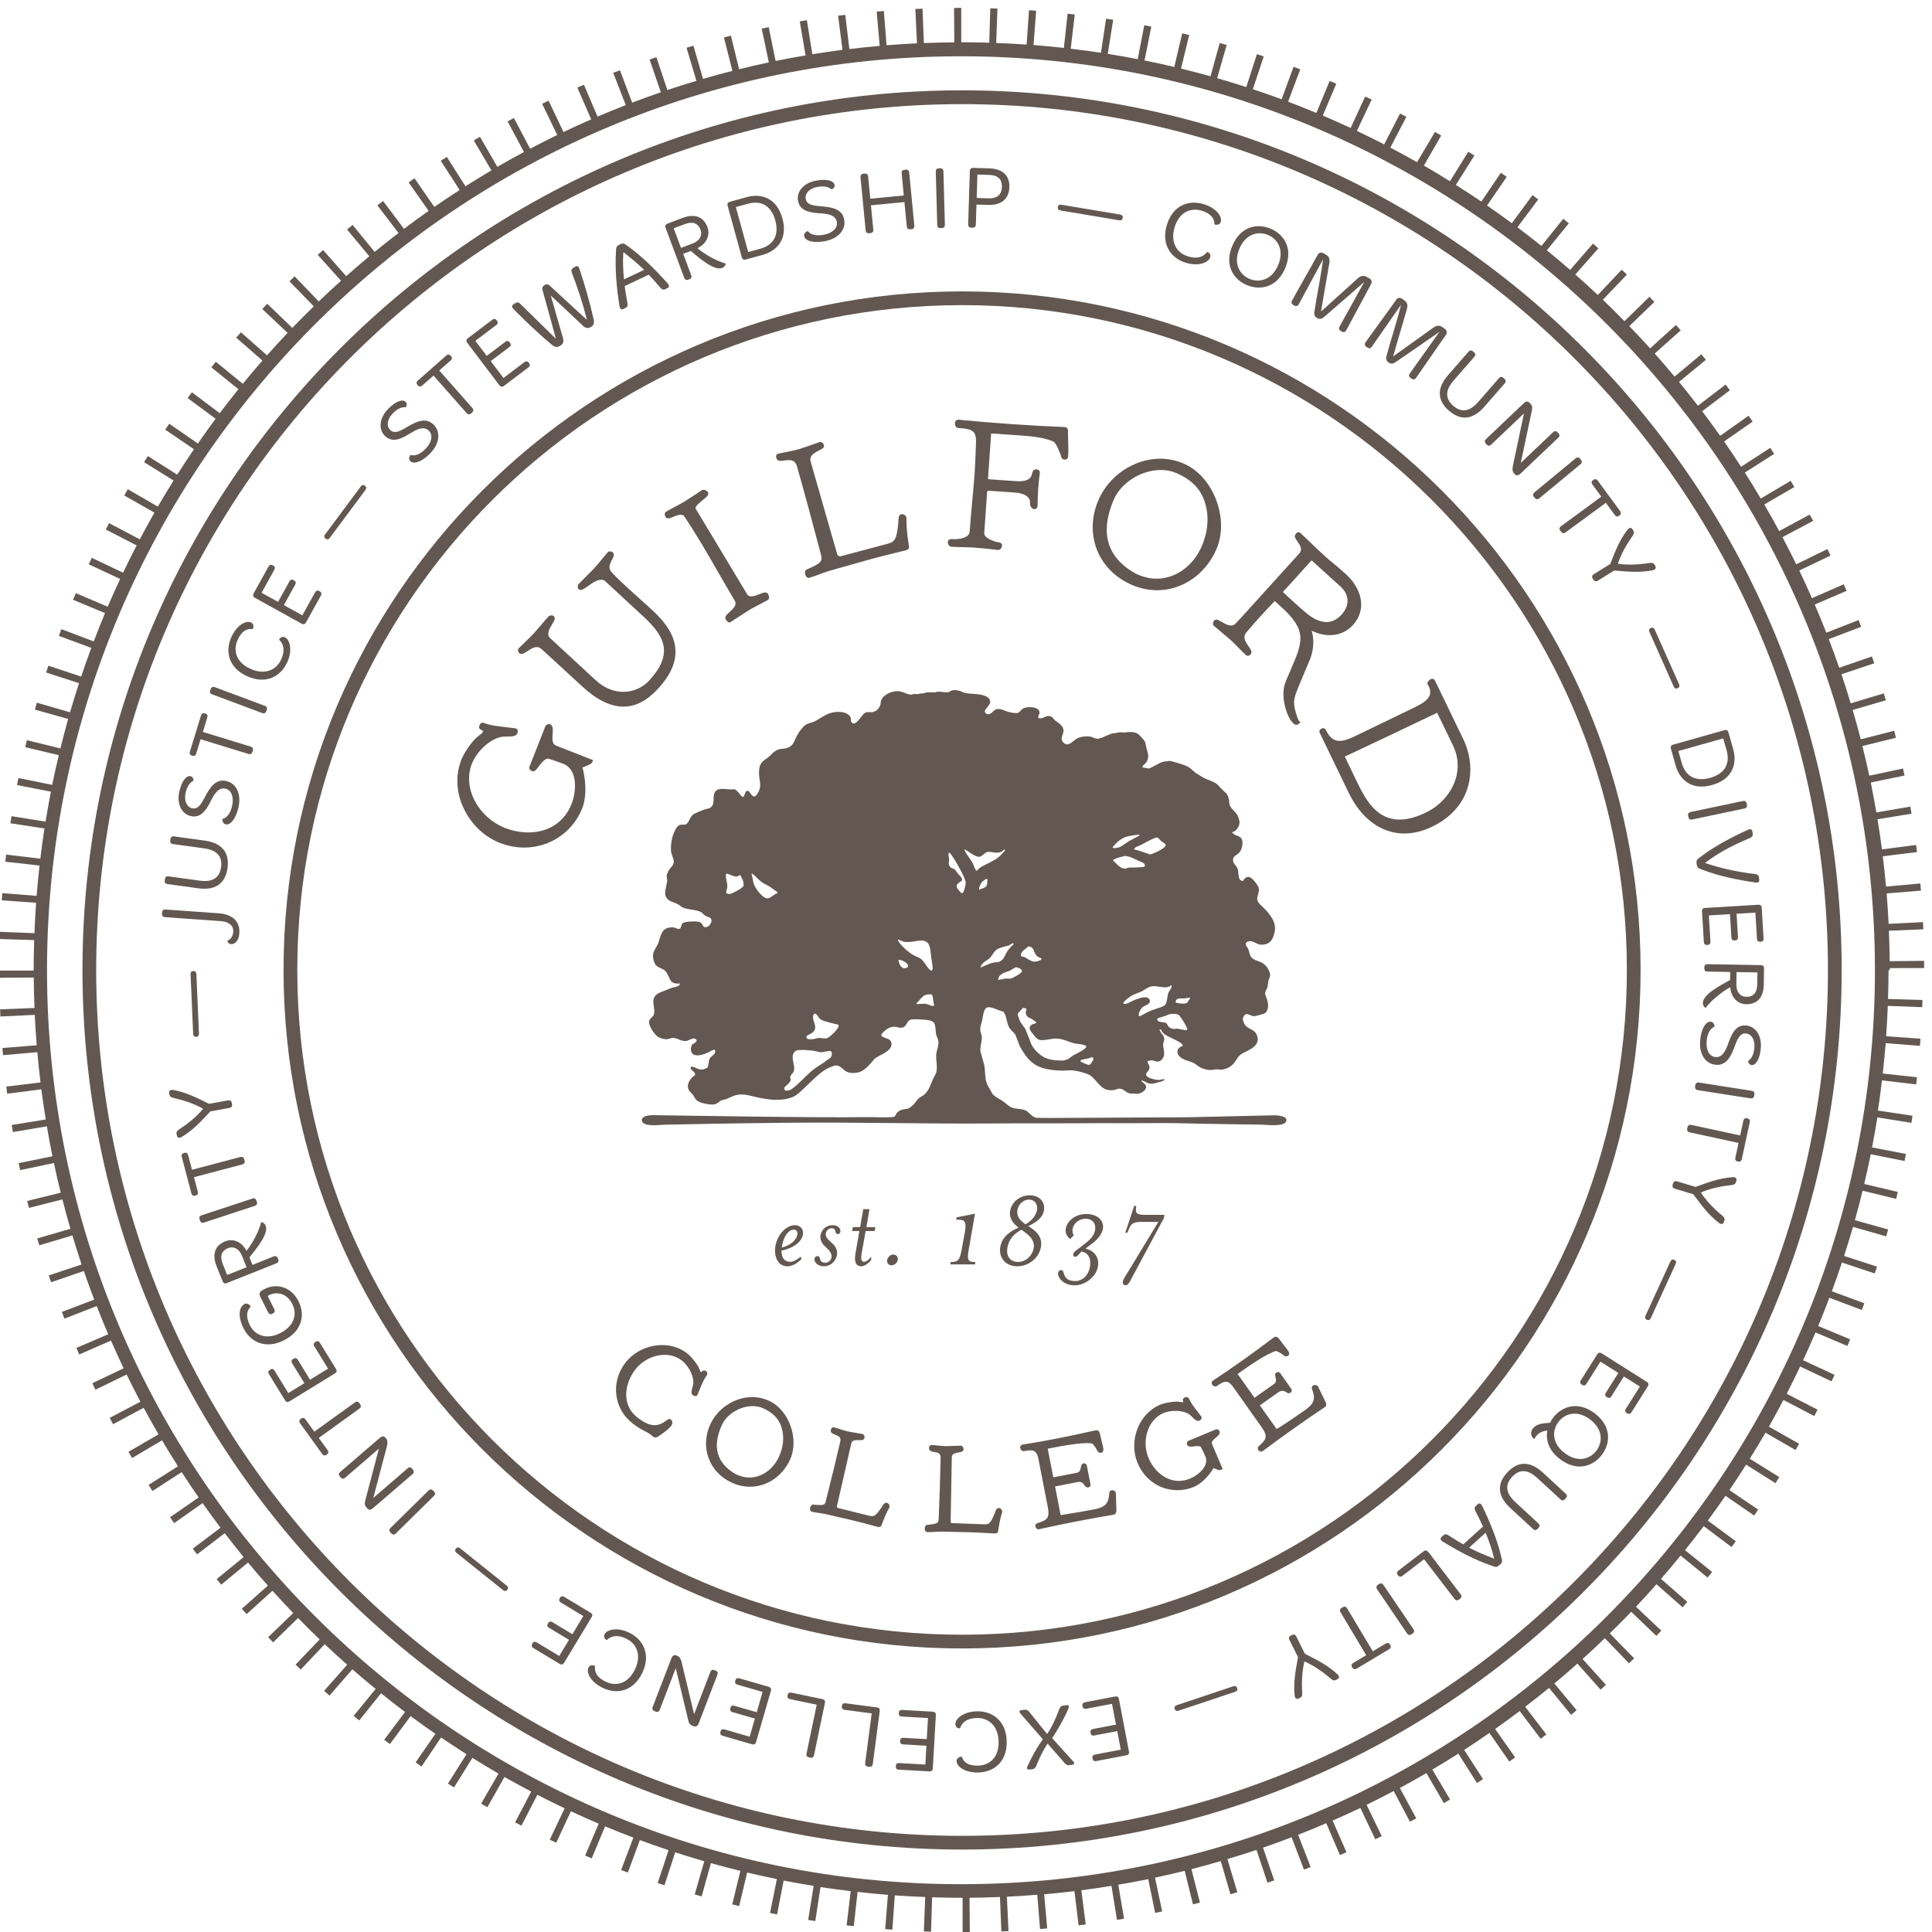 <?xml version="1.0" ?>
<svg xmlns="http://www.w3.org/2000/svg" id="svg2" xml:space="preserve" version="1.1" viewBox="0 0 124 124">
	<path id="community" d="m102.3 36.847c-0.125 0.077-0.146 0.171-0.066 0.3l0.026 0.044c0.08 0.13 0.174 0.151 0.299 0.075l1.048-0.65c0.89 0.074 1.597 0.152 2.471-0.016 0.025-0.003 0.094-0.031 0.117-0.046 0.081-0.051 0.107-0.126 0.039-0.237l-0.062-0.1c-0.086-0.14-0.28-0.086-0.5-0.056-0.546 0.074-1.035 0.11-1.789 0.033l-0.034-0.054c0.265-0.709 0.516-1.13 0.825-1.587 0.125-0.185 0.259-0.334 0.171-0.472l-0.061-0.101c-0.069-0.111-0.149-0.121-0.23-0.071-0.025 0.015-0.081 0.064-0.094 0.085-0.54 0.708-0.784 1.377-1.113 2.206l-1.048 0.65zm0.476-4.971-2.58 1.893c-0.119 0.087-0.13 0.188-0.043 0.305l0.03 0.041c0.09 0.122 0.185 0.138 0.304 0.051l2.58-1.894 0.568 0.775c0.091 0.124 0.188 0.13 0.296 0.05 0.11-0.08 0.136-0.177 0.046-0.3l-1.425-1.942c-0.09-0.122-0.19-0.126-0.3-0.045-0.11 0.079-0.131 0.174-0.041 0.296l0.565 0.77zm-4.317 0.025 0.033 0.04c0.101 0.122 0.196 0.13 0.311 0.037l2.625-2.172c0.117-0.096 0.128-0.193 0.026-0.315l-0.033-0.039c-0.098-0.117-0.189-0.122-0.307-0.025l-2.626 2.171c-0.114 0.094-0.125 0.185-0.029 0.302m-3.082-3.409 0.039 0.041c0.101 0.106 0.19 0.1 0.297 0l2.099-1.995-0.71 3.35c-0.045 0.215-0.034 0.383 0.075 0.497l0.051 0.054c0.105 0.111 0.242 0.074 0.349-0.028l2.428-2.306c0.114-0.109 0.113-0.201 0.008-0.311l-0.035-0.037c-0.105-0.111-0.194-0.113-0.309-0.004l-2.062 1.96 0.71-3.359c0.054-0.206 0.016-0.328-0.077-0.426l-0.076-0.081c-0.11-0.115-0.242-0.083-0.357 0.026l-2.428 2.308c-0.106 0.1-0.109 0.196 0 0.311m-2.382-2.131c0.989 0.863 1.799 0.286 2.264-0.246l1.309-1.5c0.104-0.119 0.089-0.214-0.03-0.319l-0.035-0.03c-0.115-0.1-0.206-0.098-0.31 0.021l-1.324 1.518c-0.401 0.46-0.96 0.799-1.599 0.241-0.644-0.561-0.379-1.156 0.022-1.617l1.324-1.516c0.104-0.12 0.092-0.211-0.022-0.311l-0.043-0.037c-0.11-0.096-0.207-0.098-0.31 0.021l-1.309 1.5c-0.465 0.532-0.926 1.414 0.062 2.276m-5.291-4.094 0.041 0.029c0.121 0.085 0.22 0.072 0.301-0.044 0.599-0.859 1.279-1.834 1.873-2.688-0.261 1.089-0.651 2.232-0.938 3.305-0.043 0.15-0.001 0.297 0.124 0.385l0.033 0.022c0.125 0.089 0.273 0.075 0.404-0.013 0.924-0.624 1.869-1.286 2.844-1.964-0.604 0.849-1.294 1.817-1.901 2.669-0.081 0.116-0.065 0.211 0.06 0.299l0.041 0.029c0.125 0.089 0.22 0.072 0.302-0.044 0.599-0.851 1.144-1.664 1.734-2.501l0.179-0.255c0.098-0.139 0.068-0.291-0.076-0.393l-0.166-0.117c-0.166-0.117-0.355-0.105-0.561 0.04-0.882 0.625-1.7 1.225-2.583 1.85 0.29-1.041 0.59-2.007 0.885-3.046 0.068-0.242 0.016-0.424-0.156-0.545l-0.152-0.107c-0.147-0.104-0.289-0.071-0.386 0.068-0.655 0.93-1.301 1.789-1.96 2.723-0.081 0.116-0.065 0.211 0.06 0.299m-4.689-2.684 0.045 0.025c0.129 0.07 0.225 0.045 0.294-0.079 0.497-0.921 1.062-1.966 1.558-2.882-0.138 1.111-0.396 2.292-0.557 3.391-0.026 0.154 0.031 0.295 0.166 0.367l0.034 0.02c0.134 0.072 0.28 0.043 0.4-0.059 0.848-0.724 1.711-1.49 2.605-2.272-0.506 0.911-1.08 1.951-1.587 2.866-0.069 0.125-0.041 0.216 0.092 0.29l0.044 0.025c0.135 0.072 0.228 0.046 0.295-0.077 0.5-0.914 0.949-1.784 1.441-2.683l0.149-0.274c0.081-0.149 0.034-0.297-0.119-0.381l-0.18-0.098c-0.177-0.098-0.365-0.065-0.552 0.102-0.807 0.721-1.551 1.41-2.359 2.13 0.171-1.067 0.36-2.061 0.536-3.126 0.04-0.25-0.033-0.424-0.216-0.524l-0.164-0.09c-0.16-0.087-0.295-0.039-0.376 0.11-0.546 0.998-1.093 1.925-1.641 2.928-0.068 0.124-0.04 0.216 0.094 0.29m-2.983-1.28c0.825 0.344 1.923 0.176 2.454-1.097 0.539-1.295-0.119-2.188-0.944-2.53-0.83-0.346-1.921-0.181-2.46 1.113-0.531 1.274 0.12 2.17 0.95 2.515m-0.494-2.331c0.404-0.97 1.21-1.155 1.836-0.895 0.626 0.261 1.062 0.964 0.659 1.934-0.4 0.961-1.209 1.151-1.834 0.89-0.627-0.26-1.061-0.968-0.661-1.929m-3.44 0.89c0.818 0.253 1.465-0.009 1.57-0.344 0.049-0.156-0.021-0.296-0.195-0.35-0.266 0.349-0.664 0.464-1.248 0.282-0.66-0.204-1.149-0.864-0.836-1.875 0.316-1.021 1.081-1.254 1.741-1.05 0.55 0.171 0.816 0.46 0.811 0.88 0.19 0.058 0.356-0.003 0.406-0.165 0.105-0.34-0.282-0.886-1.087-1.136-0.951-0.294-1.978 0.052-2.369 1.317-0.391 1.265 0.255 2.146 1.206 2.44" fill="#635851"/>
	<path id="diversity" d="m111.34 75.566c-0.028-0.009-0.101-0.019-0.126-0.014-0.886 0.064-1.55 0.324-2.391 0.626l-1.18-0.355c-0.141-0.043-0.225 0.003-0.269 0.149l-0.015 0.049c-0.044 0.146 0.001 0.231 0.142 0.274l1.18 0.355c0.535 0.716 0.944 1.299 1.649 1.843 0.018 0.018 0.085 0.05 0.113 0.058 0.091 0.028 0.166-0.004 0.204-0.128l0.034-0.114c0.048-0.158-0.12-0.268-0.29-0.412-0.415-0.361-0.767-0.704-1.209-1.32l0.019-0.06c0.708-0.271 1.19-0.362 1.738-0.434 0.22-0.028 0.421-0.026 0.468-0.184l0.035-0.114c0.037-0.125-0.007-0.191-0.1-0.219m0.798-3.79c-0.133-0.029-0.217 0.016-0.25 0.166l-0.203 0.934-3.127-0.677c-0.142-0.031-0.225 0.026-0.256 0.17l-0.011 0.049c-0.033 0.15 0.02 0.23 0.164 0.261l3.127 0.677-0.203 0.94c-0.034 0.149 0.025 0.225 0.158 0.254s0.224-0.015 0.256-0.165l0.509-2.354c0.033-0.149-0.031-0.226-0.164-0.255m0.275-1.768-3.362-0.526c-0.145-0.022-0.221 0.029-0.245 0.179l-0.008 0.051c-0.025 0.156 0.033 0.234 0.176 0.256l3.362 0.526c0.151 0.024 0.229-0.034 0.254-0.19l0.007-0.05c0.024-0.151-0.034-0.223-0.185-0.246m-0.327-4.188c-0.557-0.054-0.873 0.33-1.123 1.039-0.203 0.576-0.401 1.029-0.874 0.984-0.338-0.033-0.614-0.4-0.55-1.052 0.052-0.551 0.282-0.814 0.512-0.9-0.025-0.161-0.091-0.297-0.254-0.314-0.305-0.03-0.605 0.43-0.676 1.174-0.087 0.905 0.336 1.525 0.994 1.589 0.688 0.066 0.984-0.535 1.238-1.226 0.201-0.549 0.374-0.816 0.706-0.784 0.36 0.035 0.59 0.415 0.541 0.927-0.046 0.477-0.224 0.733-0.404 0.83 0.015 0.142 0.089 0.258 0.229 0.271 0.253 0.024 0.517-0.347 0.585-1.062 0.081-0.828-0.334-1.417-0.925-1.475m0.922-3.878-3.408-0.061c-0.147-0.003-0.211 0.064-0.214 0.216l-0.001 0.029c-0.001 0.158 0.059 0.226 0.206 0.23l1.458 0.026-0.009 0.52c-0.709 0.378-1.736 0.941-1.746 1.461-0.002 0.169 0.07 0.261 0.175 0.331 0.355-0.491 1.106-1.089 1.585-1.329 0.035 0.566 0.411 1.076 1.015 1.087 0.86 0.015 1.125-0.614 1.137-1.264l0.013-1.024c0.002-0.152-0.064-0.221-0.211-0.224m-0.226 1.262c-0.009 0.48-0.229 0.782-0.699 0.774-0.417-0.007-0.649-0.346-0.64-0.797l0.014-0.791 1.34 0.024-0.015 0.791zm-3.341-4.93c-0.146 0.009-0.21 0.08-0.201 0.233l0.117 1.948c0.009 0.141 0.08 0.205 0.221 0.196 0.147-0.009 0.21-0.081 0.201-0.221l-0.1-1.676 1.355-0.081 0.089 1.49c0.009 0.146 0.081 0.204 0.223 0.196 0.146-0.009 0.21-0.075 0.201-0.223l-0.09-1.49 1.209-0.072 0.1 1.676c0.009 0.141 0.074 0.205 0.223 0.196 0.14-0.009 0.209-0.08 0.2-0.221l-0.116-1.948c-0.009-0.152-0.081-0.216-0.228-0.207l-3.404 0.205zm-0.55-2.852 0.009 0.062c0.035 0.24 0.139 0.254 0.369 0.341 1.058 0.404 2.224 0.644 3.386 0.815 0.022 0.003 0.098 0.009 0.125 0.005 0.096-0.014 0.15-0.072 0.133-0.201l-0.02-0.135c-0.03-0.212-0.207-0.21-0.434-0.235-1.146-0.146-2.081-0.372-3.029-0.684 0.814-0.625 1.653-1.075 2.714-1.53 0.21-0.091 0.381-0.134 0.351-0.346l-0.02-0.135c-0.019-0.129-0.086-0.17-0.182-0.156-0.028 0.004-0.098 0.031-0.119 0.04-1.069 0.489-2.121 1.045-3.024 1.728-0.196 0.149-0.294 0.19-0.259 0.431m-0.54-3.053 0.011 0.05c0.033 0.155 0.113 0.207 0.256 0.177l3.331-0.701c0.149-0.031 0.201-0.111 0.169-0.266l-0.01-0.049c-0.031-0.15-0.11-0.198-0.26-0.166l-3.331 0.701c-0.145 0.03-0.198 0.104-0.166 0.254m-1.106-4.311 0.305 1.083c0.263 0.925 1.042 1.61 2.342 1.242 1.306-0.369 1.614-1.36 1.353-2.285l-0.306-1.083c-0.04-0.142-0.124-0.189-0.265-0.149l-3.286 0.927c-0.136 0.039-0.182 0.122-0.142 0.264m3.354-0.665 0.22 0.777c0.234 0.828-0.102 1.486-1.055 1.755-0.953 0.269-1.59-0.115-1.824-0.943l-0.219-0.777 2.877-0.812z" fill="#635851"/>
	<path id="equality" d="m85.842 107.46c-0.652-0.604-1.298-0.91-2.092-1.317l-0.547-1.105c-0.065-0.131-0.156-0.163-0.294-0.094l-0.045 0.022c-0.138 0.068-0.168 0.159-0.102 0.29l0.547 1.105c-0.156 0.88-0.302 1.577-0.217 2.462 0 0.026 0.022 0.096 0.035 0.122 0.043 0.086 0.115 0.119 0.233 0.061l0.106-0.054c0.147-0.072 0.113-0.27 0.102-0.492-0.02-0.551-0.011-1.042 0.138-1.785l0.056-0.028c0.682 0.331 1.077 0.62 1.505 0.971 0.171 0.142 0.306 0.289 0.454 0.216l0.106-0.052c0.116-0.059 0.135-0.136 0.092-0.223-0.014-0.025-0.055-0.086-0.076-0.101m3.086-1.966-0.82 0.49-1.643-2.748c-0.076-0.126-0.174-0.146-0.3-0.071l-0.044 0.026c-0.131 0.077-0.154 0.171-0.079 0.297l1.643 2.748-0.825 0.494c-0.131 0.079-0.146 0.174-0.077 0.29 0.07 0.116 0.164 0.152 0.295 0.074l2.069-1.236c0.13-0.077 0.142-0.177 0.074-0.295-0.07-0.116-0.161-0.147-0.292-0.069m-0.134-3.76c-0.083-0.121-0.171-0.142-0.299-0.058l-0.041 0.029c-0.131 0.089-0.149 0.184-0.068 0.305l1.911 2.816c0.085 0.125 0.18 0.144 0.311 0.055l0.041-0.029c0.128-0.086 0.14-0.176 0.055-0.304l-1.911-2.815zm2.867-2.123c-0.089-0.116-0.185-0.129-0.305-0.036l-1.6 1.226c-0.12 0.094-0.125 0.19-0.041 0.297 0.083 0.107 0.18 0.133 0.3 0.04l1.384-1.061 1.95 2.541c0.09 0.116 0.185 0.129 0.306 0.036l0.04-0.031c0.121-0.094 0.134-0.189 0.045-0.305l-2.079-2.723zm3.471-2.949c-0.066-0.124-0.156-0.24-0.307-0.104l-0.1 0.091c-0.16 0.145-0.054 0.286 0.048 0.491 0.146 0.287 0.284 0.566 0.406 0.838l-1.266 1.145c-0.261-0.145-0.525-0.31-0.796-0.484-0.195-0.122-0.324-0.24-0.484-0.095l-0.101 0.09c-0.15 0.138-0.043 0.239 0.074 0.316 1.001 0.611 2.05 1.171 3.121 1.538 0.233 0.08 0.321 0.136 0.501-0.028l0.048-0.041c0.18-0.163 0.133-0.258 0.075-0.496-0.256-1.101-0.71-2.201-1.218-3.26m-0.846 2.672 1.061-0.96c0.224 0.551 0.414 1.081 0.545 1.665-0.546-0.216-1.079-0.426-1.606-0.705m4.728-4.827c-0.52-0.48-1.389-0.965-2.279 0s-0.336 1.791 0.184 2.27l1.464 1.351c0.116 0.107 0.212 0.095 0.32-0.021l0.03-0.034c0.104-0.111 0.104-0.204-0.013-0.311l-1.48-1.366c-0.449-0.414-0.772-0.981-0.198-1.605 0.58-0.629 1.167-0.347 1.617 0.066l1.479 1.366c0.117 0.107 0.209 0.1 0.312-0.013l0.039-0.041c0.1-0.109 0.104-0.205-0.013-0.312l-1.464-1.35zm3.335-3.795c-1.1-0.834-2.134-0.426-2.674 0.286-0.086 0.113-0.146 0.23-0.186 0.32-0.355 0.036-0.843 0.015-1.123 0.384-0.181 0.239-0.104 0.511 0.102 0.669 0.033-0.069 0.069-0.128 0.114-0.185 0.174-0.23 0.435-0.351 0.724-0.366-0.105 0.588 0.077 1.274 0.814 1.831 1.113 0.845 2.143 0.441 2.688-0.275 0.54-0.713 0.655-1.819-0.459-2.664m0.106 2.396c-0.414 0.545-1.196 0.79-2.038 0.15-0.826-0.625-0.81-1.451-0.396-1.998 0.411-0.54 1.205-0.782 2.031-0.156 0.841 0.64 0.814 1.462 0.403 2.004m3.232-4.42-2.886-1.823c-0.124-0.079-0.219-0.058-0.3 0.072l-1.042 1.651c-0.075 0.12-0.054 0.214 0.066 0.289 0.124 0.079 0.217 0.058 0.292-0.062l0.897-1.421 1.15 0.725-0.797 1.264c-0.08 0.125-0.055 0.214 0.065 0.289 0.124 0.079 0.215 0.062 0.294-0.062l0.796-1.264 1.025 0.647-0.897 1.421c-0.075 0.12-0.059 0.21 0.065 0.289 0.12 0.076 0.219 0.058 0.295-0.062l1.041-1.651c0.081-0.129 0.061-0.223-0.064-0.301" fill="#635851"/>
	<path id="excellence" d="m37.89 103.5-1.673-1.006c-0.121-0.074-0.214-0.05-0.287 0.071-0.075 0.125-0.052 0.219 0.069 0.291l1.44 0.866-0.701 1.163-1.28-0.77c-0.125-0.076-0.214-0.05-0.286 0.071-0.076 0.126-0.058 0.216 0.068 0.291l1.28 0.77-0.625 1.036-1.44-0.866c-0.121-0.072-0.211-0.055-0.287 0.071-0.072 0.121-0.052 0.22 0.069 0.292l1.673 1.006c0.131 0.079 0.224 0.055 0.3-0.07l1.76-2.92c0.076-0.126 0.054-0.219-0.077-0.297m2.515 1.301c-0.765-0.379-1.448-0.225-1.604 0.089-0.072 0.147-0.026 0.296 0.135 0.376 0.321-0.301 0.73-0.351 1.278-0.08 0.619 0.306 0.995 1.036 0.525 1.984-0.474 0.958-1.266 1.064-1.884 0.757-0.517-0.256-0.733-0.584-0.661-0.998-0.177-0.086-0.351-0.054-0.427 0.099-0.158 0.319 0.138 0.92 0.892 1.294 0.891 0.443 1.959 0.264 2.546-0.921 0.588-1.185 0.091-2.158-0.8-2.6m5.5 2.409-0.054-0.02c-0.136-0.052-0.214-0.01-0.266 0.128l-1.039 2.703-0.799-3.33c-0.051-0.214-0.134-0.36-0.281-0.417l-0.069-0.025c-0.142-0.055-0.251 0.036-0.304 0.174l-1.201 3.125c-0.056 0.147-0.015 0.23 0.128 0.285l0.048 0.019c0.142 0.054 0.223 0.019 0.28-0.129l1.02-2.656 0.801 3.337c0.041 0.21 0.126 0.302 0.254 0.352l0.105 0.04c0.147 0.056 0.254-0.03 0.311-0.177l1.2-3.125c0.052-0.138 0.014-0.225-0.134-0.282m3.416 1.048-1.874-0.541c-0.136-0.04-0.22 0.006-0.259 0.142-0.041 0.141 0.005 0.225 0.14 0.265l1.614 0.466-0.376 1.304-1.435-0.415c-0.141-0.041-0.219 0.007-0.258 0.142-0.043 0.141 0 0.224 0.14 0.265l1.435 0.415-0.336 1.163-1.614-0.468c-0.136-0.039-0.219 0.003-0.259 0.144-0.039 0.135 0.005 0.225 0.141 0.264l1.874 0.543c0.146 0.043 0.231-0.004 0.271-0.145l0.948-3.276c0.04-0.141-0.006-0.225-0.152-0.268m3.446 0.791-1.97-0.411c-0.15-0.03-0.225 0.029-0.254 0.161-0.028 0.134 0.018 0.224 0.168 0.254l1.704 0.356-0.652 3.132c-0.031 0.144 0.022 0.224 0.171 0.255l0.05 0.01c0.149 0.031 0.23-0.021 0.26-0.165l0.695-3.337c0.031-0.144-0.021-0.224-0.171-0.255m3.501 0.534-1.998-0.263c-0.151-0.02-0.223 0.044-0.24 0.179-0.018 0.135 0.034 0.221 0.185 0.241l1.728 0.228-0.417 3.176c-0.019 0.145 0.039 0.221 0.19 0.241l0.051 0.006c0.151 0.02 0.228-0.037 0.247-0.184l0.445-3.384c0.019-0.145-0.04-0.221-0.191-0.241m3.582 0.275-1.946-0.111c-0.141-0.009-0.214 0.056-0.221 0.198-0.009 0.146 0.055 0.217 0.196 0.225l1.676 0.096-0.077 1.355-1.49-0.085c-0.146-0.009-0.212 0.055-0.221 0.196-0.007 0.147 0.051 0.219 0.198 0.226l1.49 0.086-0.069 1.208-1.676-0.096c-0.141-0.008-0.212 0.05-0.221 0.198-0.007 0.141 0.055 0.217 0.196 0.226l1.948 0.111c0.152 0.009 0.224-0.055 0.233-0.202l0.195-3.402c0.007-0.147-0.056-0.219-0.209-0.228m2.837-0.025c-0.853 0.021-1.385 0.475-1.376 0.825 0.004 0.164 0.114 0.275 0.295 0.27 0.142-0.416 0.481-0.651 1.093-0.665 0.689-0.016 1.363 0.454 1.387 1.51 0.025 1.069-0.625 1.531-1.315 1.548-0.576 0.014-0.92-0.175-1.049-0.574-0.198 0.004-0.336 0.115-0.333 0.285 0.009 0.356 0.55 0.75 1.393 0.73 0.995-0.024 1.855-0.679 1.824-2.001-0.031-1.323-0.924-1.951-1.919-1.927m4.835 1.727c0.625-0.946 1.091-1.931 1.08-2.044-0.006-0.051-0.05-0.086-0.117-0.079l-0.242 0.026c-0.129 0.015-0.195 0.085-0.251 0.2 0 0-0.391 1.09-0.795 1.625l-1.14-1.413c-0.08-0.1-0.165-0.152-0.289-0.139l-0.242 0.026c-0.072 0.007-0.107 0.051-0.102 0.102 0.004 0.028 0.019 0.06 0.045 0.091l1.46 1.674c-0.571 0.762-1.008 1.774-1.008 1.774-0.014 0.024-0.018 0.048-0.014 0.076 0.006 0.055 0.051 0.102 0.13 0.094l0.23-0.026c0.096-0.01 0.174-0.075 0.225-0.179 0 0 0.289-0.794 0.739-1.465l1.103 1.262c0.077 0.089 0.163 0.136 0.264 0.125l0.225-0.025c0.079-0.009 0.117-0.064 0.113-0.12-0.004-0.029-0.018-0.05-0.037-0.07l-1.374-1.518zm4.289-2.505c-0.029-0.145-0.107-0.199-0.258-0.17l-1.919 0.366c-0.139 0.026-0.193 0.106-0.166 0.245 0.029 0.144 0.107 0.199 0.246 0.172l1.651-0.315 0.255 1.334-1.468 0.28c-0.145 0.028-0.194 0.106-0.166 0.245 0.026 0.145 0.101 0.2 0.245 0.171l1.468-0.279 0.228 1.189-1.651 0.315c-0.139 0.028-0.194 0.101-0.166 0.245 0.026 0.14 0.107 0.199 0.245 0.172l1.919-0.366c0.15-0.029 0.205-0.107 0.176-0.253l-0.639-3.353z" fill="#635851"/>
	<path id="integrity" d="m13.504 71.331 1.214-0.22c0.145-0.026 0.2-0.105 0.172-0.256l-0.009-0.05c-0.028-0.15-0.107-0.205-0.251-0.179l-1.214 0.22c-0.802-0.395-1.433-0.729-2.308-0.892-0.024-0.006-0.099-0.005-0.126 0-0.095 0.018-0.147 0.079-0.124 0.207l0.021 0.116c0.03 0.161 0.229 0.182 0.445 0.236 0.536 0.133 1.005 0.278 1.679 0.626l0.011 0.061c-0.507 0.564-0.896 0.865-1.351 1.176-0.185 0.126-0.364 0.216-0.335 0.378l0.021 0.117c0.024 0.128 0.095 0.166 0.189 0.149 0.028-0.005 0.099-0.029 0.119-0.044 0.762-0.46 1.234-0.995 1.846-1.646m-1.054 4.224 3.094-0.816c0.142-0.037 0.189-0.126 0.151-0.268l-0.013-0.05c-0.04-0.147-0.122-0.196-0.265-0.158l-3.092 0.816-0.246-0.93c-0.039-0.147-0.126-0.189-0.256-0.154-0.133 0.035-0.193 0.115-0.154 0.263l0.615 2.329c0.039 0.147 0.131 0.188 0.263 0.152s0.186-0.114 0.147-0.261l-0.244-0.924zm4.032 1.572-0.016-0.049c-0.049-0.15-0.135-0.193-0.275-0.147l-3.234 1.064c-0.145 0.046-0.189 0.133-0.139 0.282l0.016 0.049c0.048 0.145 0.131 0.184 0.276 0.135l3.234-1.062c0.14-0.046 0.185-0.126 0.138-0.271m1.367 3.674-0.011-0.026c-0.059-0.147-0.141-0.188-0.278-0.133l-1.355 0.54-0.194-0.482c0.507-0.623 1.236-1.541 1.044-2.024-0.062-0.158-0.165-0.215-0.289-0.239-0.138 0.591-0.599 1.433-0.948 1.84-0.253-0.509-0.796-0.834-1.357-0.609-0.799 0.319-0.8 1.001-0.559 1.605l0.384 0.949c0.056 0.142 0.145 0.18 0.281 0.125l3.169-1.264c0.136-0.055 0.169-0.141 0.113-0.282m-3.268 1.03-0.294-0.735c-0.179-0.448-0.091-0.81 0.345-0.985 0.388-0.155 0.733 0.068 0.9 0.487l0.294 0.735-1.245 0.497zm3.636 4.197c1.146-0.578 1.401-1.606 0.94-2.52-0.494-0.98-1.472-1.125-2.119-0.8l-0.212 0.107c-0.168 0.084-0.203 0.254-0.12 0.415l0.496 0.985c0.071 0.141 0.16 0.166 0.291 0.1s0.179-0.16 0.107-0.301l-0.389-0.772c-0.026-0.051-0.011-0.084 0.034-0.106 0.536-0.27 1.169-0.134 1.522 0.569 0.324 0.641 0.119 1.403-0.785 1.859-0.92 0.464-1.636 0.096-1.933-0.489-0.295-0.586-0.212-0.964 0.045-1.208-0.098-0.191-0.266-0.239-0.393-0.175-0.344 0.174-0.476 0.752-0.055 1.586 0.426 0.849 1.407 1.335 2.569 0.75m3.345 1.825-1.022-1.664c-0.074-0.12-0.168-0.142-0.287-0.069-0.125 0.077-0.147 0.171-0.074 0.291l0.88 1.431-1.157 0.711-0.781-1.272c-0.077-0.126-0.169-0.142-0.289-0.069-0.125 0.076-0.15 0.165-0.074 0.291l0.782 1.272-1.032 0.634-0.879-1.433c-0.075-0.12-0.163-0.145-0.287-0.068-0.121 0.074-0.149 0.17-0.074 0.29l1.021 1.664c0.08 0.13 0.174 0.152 0.299 0.075l2.908-1.786c0.125-0.076 0.147-0.17 0.068-0.3m-1.099 4.436 2.599-1.874c0.12-0.086 0.131-0.185 0.045-0.305l-0.029-0.041c-0.09-0.124-0.185-0.139-0.304-0.054l-2.599 1.874-0.564-0.78c-0.089-0.124-0.185-0.131-0.295-0.052-0.11 0.08-0.139 0.176-0.049 0.3l1.41 1.956c0.089 0.125 0.19 0.129 0.3 0.049 0.11-0.079 0.134-0.172 0.045-0.296l-0.56-0.776zm6.025 2.018-0.037-0.043c-0.096-0.111-0.184-0.11-0.295-0.014l-2.195 1.89 0.873-3.312c0.056-0.212 0.052-0.381-0.051-0.501l-0.048-0.056c-0.1-0.115-0.239-0.085-0.35 0.011l-2.538 2.185c-0.12 0.104-0.122 0.195-0.024 0.311l0.034 0.039c0.1 0.116 0.188 0.122 0.307 0.019l2.156-1.857-0.874 3.321c-0.062 0.204-0.031 0.326 0.056 0.429l0.075 0.085c0.102 0.121 0.236 0.095 0.357-0.009l2.538-2.186c0.111-0.095 0.119-0.191 0.015-0.311m1.325 1.373c-0.111-0.113-0.207-0.114-0.312-0.01l-2.428 2.391c-0.107 0.106-0.109 0.203 0.003 0.316l0.036 0.036c0.107 0.109 0.199 0.105 0.307-0.003l2.426-2.391c0.105-0.104 0.11-0.195 0.004-0.304l-0.036-0.036z" fill="#635851"/>
	<path id="justice" d="m16.368 38.371 2.984 1.653c0.129 0.071 0.22 0.045 0.295-0.087l0.946-1.708c0.068-0.124 0.041-0.216-0.083-0.285-0.129-0.071-0.22-0.045-0.289 0.079l-0.815 1.47-1.188-0.657 0.724-1.306c0.071-0.129 0.043-0.216-0.081-0.285-0.129-0.071-0.219-0.05-0.29 0.079l-0.724 1.306-1.059-0.586 0.815-1.47c0.068-0.124 0.046-0.214-0.083-0.285-0.124-0.068-0.22-0.045-0.29 0.079l-0.945 1.708c-0.074 0.134-0.048 0.226 0.081 0.297m-0.501 5.03c1.208 0.544 2.161 0.011 2.571-0.896 0.351-0.78 0.171-1.456-0.149-1.601-0.149-0.068-0.297-0.015-0.371 0.15 0.314 0.309 0.379 0.716 0.128 1.274-0.284 0.63-1 1.034-1.965 0.599-0.975-0.44-1.11-1.226-0.828-1.856 0.237-0.526 0.557-0.755 0.974-0.699 0.081-0.18 0.041-0.352-0.114-0.424-0.325-0.145-0.915 0.171-1.262 0.941-0.409 0.907-0.191 1.969 1.016 2.513m-2.237 1.165 3.188 1.191c0.139 0.051 0.224 0.016 0.278-0.126l0.018-0.048c0.055-0.149 0.015-0.236-0.122-0.287l-3.189-1.19c-0.142-0.054-0.23-0.014-0.285 0.134l-0.018 0.048c-0.054 0.144-0.013 0.225 0.131 0.279m-1.297 3.934c0.13 0.04 0.219 0.003 0.264-0.144l0.28-0.914 3.061 0.941c0.14 0.044 0.226-0.006 0.27-0.147l0.015-0.048c0.045-0.146 0-0.231-0.141-0.275l-3.06-0.941 0.282-0.919c0.045-0.146-0.006-0.228-0.136-0.268-0.129-0.04-0.224-0.004-0.269 0.142l-0.709 2.303c-0.044 0.146 0.013 0.229 0.142 0.269m-0.087 3.874c0.546 0.124 0.907-0.219 1.245-0.89 0.275-0.546 0.527-0.971 0.991-0.866 0.33 0.075 0.559 0.474 0.414 1.114-0.122 0.541-0.383 0.772-0.621 0.829 0.004 0.163 0.051 0.307 0.212 0.344 0.297 0.068 0.652-0.351 0.818-1.08 0.201-0.887-0.141-1.556-0.786-1.702-0.674-0.152-1.044 0.407-1.383 1.061-0.268 0.52-0.474 0.764-0.8 0.689-0.352-0.079-0.534-0.485-0.42-0.988 0.106-0.469 0.315-0.7 0.505-0.772 0.004-0.145-0.055-0.268-0.193-0.299-0.249-0.056-0.556 0.28-0.715 0.98-0.184 0.811 0.154 1.45 0.733 1.581m-1.481 4.364 1.971 0.271c0.701 0.098 1.69-0.001 1.87-1.3 0.179-1.3-0.748-1.661-1.448-1.758l-1.972-0.273c-0.156-0.021-0.228 0.043-0.25 0.199l-0.006 0.046c-0.02 0.15 0.031 0.226 0.189 0.249l1.994 0.274c0.605 0.084 1.195 0.365 1.079 1.205-0.116 0.846-0.759 0.951-1.364 0.868l-1.995-0.275c-0.156-0.021-0.228 0.037-0.249 0.189l-0.007 0.056c-0.02 0.145 0.031 0.228 0.189 0.249m4.207 3.058c-0.025 0.361-0.236 0.534-0.369 0.565-0.009 0.117 0.075 0.22 0.239 0.231 0.231 0.018 0.486-0.215 0.52-0.689 0.052-0.745-0.403-1.225-1.339-1.291l-3.397-0.24c-0.141-0.011-0.214 0.052-0.225 0.205l-0.003 0.05c-0.011 0.152 0.051 0.225 0.193 0.235l3.584 0.254c0.549 0.039 0.823 0.319 0.797 0.68" fill="#635851"/>
	<path id="stewardship" d="m62.353 14.613 0.051 0.001c0.146 0.005 0.223-0.06 0.228-0.207l0.04-1.278 0.756 0.024c0.708 0.022 1.327-0.275 1.355-1.134 0.028-0.871-0.574-1.19-1.28-1.212l-1.029-0.033c-0.152-0.005-0.223 0.068-0.228 0.214l-0.107 3.404c-0.005 0.146 0.061 0.216 0.214 0.221m0.379-3.411 0.764 0.024c0.446 0.014 0.826 0.19 0.807 0.777-0.019 0.583-0.409 0.74-0.855 0.726l-0.762-0.024 0.046-1.504zm-2.359 3.437 0.051-0.001c0.158-0.004 0.224-0.074 0.22-0.221l-0.092-3.402c-0.004-0.152-0.072-0.219-0.231-0.215l-0.051 0.001c-0.152 0.005-0.212 0.074-0.209 0.228l0.092 3.402c0.004 0.146 0.068 0.212 0.22 0.209m-4.574 0.329l0.051-0.005c0.151-0.015 0.212-0.089 0.199-0.235l-0.15-1.552 2.149-0.207 0.15 1.552c0.015 0.146 0.089 0.207 0.24 0.193l0.051-0.005c0.152-0.014 0.207-0.087 0.194-0.234l-0.328-3.388c-0.015-0.152-0.083-0.214-0.235-0.199l-0.051 0.005c-0.151 0.014-0.212 0.087-0.198 0.24l0.136 1.413-2.15 0.207-0.136-1.413c-0.014-0.152-0.089-0.212-0.24-0.199l-0.051 0.005c-0.151 0.015-0.212 0.089-0.199 0.241l0.328 3.388c0.014 0.146 0.089 0.207 0.24 0.193m-3.273-1.287c0.611 0.037 1.1 0.101 1.186 0.569 0.061 0.334-0.215 0.701-0.86 0.82-0.545 0.101-0.86-0.048-1.006-0.245-0.149 0.068-0.261 0.169-0.233 0.33 0.056 0.3 0.58 0.463 1.315 0.326 0.894-0.165 1.375-0.743 1.254-1.393-0.125-0.679-0.785-0.797-1.52-0.853-0.583-0.041-0.887-0.135-0.948-0.463-0.066-0.356 0.236-0.682 0.743-0.775 0.471-0.087 0.766 0.014 0.909 0.159 0.134-0.054 0.224-0.156 0.198-0.295-0.045-0.25-0.476-0.401-1.181-0.27-0.818 0.151-1.271 0.711-1.164 1.296 0.101 0.55 0.557 0.748 1.308 0.792m-4.918 2.829c0.037 0.136 0.121 0.184 0.264 0.145l1.085-0.299c0.929-0.256 1.619-1.034 1.259-2.337-0.36-1.31-1.35-1.624-2.279-1.369l-1.085 0.299c-0.142 0.04-0.19 0.122-0.151 0.265l0.907 3.296zm0.4-3.433c0.829-0.229 1.488 0.113 1.75 1.067s-0.126 1.591-0.955 1.819l-0.781 0.215-0.795-2.886 0.781-0.215zm-4.094 4.75c0.051 0.138 0.136 0.172 0.28 0.119l0.026-0.01c0.149-0.055 0.191-0.138 0.139-0.275l-0.51-1.369 0.489-0.181c0.61 0.521 1.514 1.272 2.001 1.09 0.159-0.059 0.219-0.16 0.244-0.284-0.588-0.15-1.419-0.631-1.819-0.99 0.515-0.24 0.853-0.777 0.641-1.345-0.301-0.806-0.984-0.823-1.594-0.596l-0.959 0.364c-0.142 0.054-0.182 0.141-0.131 0.279l1.192 3.199zm0.066-3.451c0.451-0.168 0.814-0.072 0.978 0.367 0.146 0.393-0.084 0.733-0.509 0.89l-0.743 0.276-0.469-1.256 0.743-0.278zm-3.961 5.449 0.122-0.058c0.195-0.092 0.135-0.258 0.098-0.485-0.056-0.318-0.107-0.625-0.146-0.919l1.545-0.731c0.207 0.215 0.412 0.45 0.623 0.695 0.151 0.174 0.241 0.325 0.436 0.233l0.122-0.058c0.184-0.087 0.111-0.216 0.022-0.324-0.784-0.876-1.626-1.718-2.546-2.379-0.199-0.144-0.268-0.224-0.487-0.12l-0.058 0.028c-0.22 0.104-0.201 0.207-0.217 0.453-0.072 1.131 0.044 2.316 0.223 3.478 0.028 0.138 0.08 0.275 0.264 0.188m-0.013-3.644c0.46 0.365 0.91 0.721 1.334 1.141l-1.295 0.611c-0.055-0.594-0.083-1.156-0.039-1.752m-7.068 3.636c0.789 0.805 1.591 1.566 2.478 2.312 0.146 0.122 0.325 0.186 0.474 0.095l0.102-0.062c0.15-0.091 0.196-0.265 0.145-0.446-0.274-0.926-0.517-1.825-0.79-2.751 0.704 0.664 1.385 1.295 2.084 1.961 0.139 0.129 0.309 0.17 0.464 0.076l0.072-0.045c0.15-0.091 0.175-0.279 0.134-0.465-0.258-1.129-0.569-2.191-0.922-3.261-0.007-0.022-0.025-0.064-0.037-0.083-0.044-0.072-0.135-0.091-0.221-0.037l-0.116 0.071c-0.12 0.072-0.16 0.17-0.115 0.289 0.41 1.075 0.723 2.031 0.979 3.06-0.794-0.735-1.597-1.458-2.389-2.2-0.094-0.089-0.195-0.114-0.31-0.043l-0.044 0.026c-0.111 0.068-0.146 0.175-0.11 0.299 0.299 1.044 0.571 2.089 0.863 3.131l-2.301-2.254c-0.085-0.095-0.189-0.104-0.31-0.03l-0.116 0.071c-0.086 0.052-0.113 0.141-0.069 0.214 0.013 0.019 0.041 0.055 0.058 0.071m-0.894 4.907c0.089 0.117 0.184 0.13 0.306 0.039l1.554-1.177c0.113-0.085 0.126-0.18 0.041-0.294-0.089-0.116-0.184-0.13-0.296-0.045l-1.339 1.014-0.819-1.081 1.19-0.901c0.116-0.089 0.125-0.18 0.04-0.292-0.089-0.117-0.18-0.134-0.296-0.045l-1.19 0.9-0.73-0.964 1.339-1.014c0.113-0.085 0.129-0.175 0.04-0.292-0.085-0.113-0.184-0.13-0.296-0.045l-1.555 1.177c-0.121 0.091-0.135 0.186-0.046 0.304l2.058 2.717zm-4.943 0.015 0.718-0.632 2.118 2.401c0.098 0.111 0.199 0.114 0.309 0.016l0.037-0.034c0.115-0.101 0.121-0.198 0.024-0.307l-2.119-2.402 0.721-0.635c0.115-0.101 0.113-0.199 0.022-0.3-0.09-0.102-0.189-0.12-0.302-0.019l-1.809 1.594c-0.114 0.101-0.109 0.203-0.019 0.304 0.09 0.102 0.185 0.116 0.3 0.015m-0.872 3.133c0.519-0.323 0.956-0.552 1.296-0.22 0.244 0.236 0.229 0.696-0.229 1.166-0.386 0.396-0.73 0.456-0.963 0.38-0.083 0.141-0.116 0.289 0.001 0.404 0.217 0.212 0.74 0.043 1.261-0.491 0.635-0.652 0.694-1.401 0.22-1.863-0.494-0.481-1.103-0.199-1.732 0.182-0.501 0.301-0.804 0.401-1.041 0.169-0.26-0.253-0.201-0.694 0.158-1.061 0.336-0.345 0.635-0.432 0.835-0.395 0.077-0.121 0.092-0.256-0.009-0.355-0.182-0.179-0.62-0.052-1.121 0.461-0.581 0.595-0.627 1.315-0.203 1.73 0.401 0.39 0.887 0.289 1.526-0.107" fill="#635851"/>
	<path id="dashes" d="m68.07 13.509 3.752 0.629c0.134 0.022 0.215-0.021 0.236-0.15 0.022-0.128-0.041-0.196-0.175-0.219l-3.752-0.627c-0.134-0.022-0.215 0.021-0.237 0.149-0.021 0.129 0.041 0.196 0.176 0.219m-46.898 21.004 2.274-3.057c0.081-0.109 0.079-0.201-0.025-0.28-0.105-0.077-0.194-0.051-0.275 0.058l-2.272 3.055c-0.083 0.11-0.08 0.203 0.024 0.28 0.105 0.077 0.194 0.052 0.275-0.056m-8.765 27.808c-0.13 0.006-0.182 0.083-0.177 0.217l0.166 3.805c0.006 0.135 0.065 0.206 0.195 0.2 0.13-0.005 0.184-0.081 0.177-0.217l-0.165-3.804c-0.006-0.135-0.066-0.206-0.196-0.201m17.132 37.056c-0.106-0.085-0.199-0.087-0.28 0.015-0.081 0.101-0.06 0.191 0.046 0.276l2.971 2.381c0.105 0.085 0.198 0.087 0.28-0.014 0.081-0.102 0.059-0.193-0.046-0.276l-2.971-2.382zm49.605 8.854-3.61 1.205c-0.13 0.044-0.18 0.12-0.139 0.244s0.128 0.154 0.258 0.111l3.61-1.206c0.128-0.043 0.18-0.12 0.139-0.242-0.041-0.124-0.129-0.154-0.258-0.111m28.319-27.372c-0.119-0.054-0.201-0.011-0.258 0.113l-1.589 3.461c-0.056 0.124-0.035 0.214 0.083 0.269 0.119 0.054 0.201 0.01 0.258-0.113l1.587-3.462c0.058-0.122 0.036-0.214-0.081-0.268m-1.508-40.553c-0.12 0.052-0.141 0.142-0.086 0.268l1.549 3.479c0.055 0.124 0.136 0.168 0.255 0.115 0.12-0.052 0.141-0.142 0.086-0.268l-1.549-3.479c-0.055-0.124-0.136-0.169-0.255-0.115" fill="#635851"/>
	<path id="established" d="m74.733 77.972h-1.149c-0.647 0-0.741-0.086-0.655-0.568h-0.136l-0.569 1.711h0.138l0.058-0.144c0.158-0.396 0.251-0.547 0.84-0.547h1.086l-2.2 3.624c-0.151 0.259-0.072 0.403 0.029 0.431 0.172 0.058 0.28-0.1 0.403-0.338l2.127-3.969 0.029-0.201zm-5.726 4.249c-0.876 0-0.632-0.705-0.892-0.705-0.121 0-0.179 0.072-0.2 0.18-0.044 0.274 0.301 0.799 1.064 0.799 0.669 0 1.373-0.547 1.488-1.201 0.101-0.554-0.194-1.014-0.797-1.157l0.33-0.251s0.676-0.431 0.784-1.006c0.101-0.598-0.424-0.964-1.056-0.964-0.74 0-1.244 0.468-1.323 0.935-0.05 0.244 0.044 0.489 0.273 0.669l0.237-0.224c-0.071-0.15-0.101-0.295-0.071-0.431 0.064-0.352 0.424-0.647 0.834-0.647 0.359 0 0.69 0.237 0.604 0.749-0.072 0.366-0.36 0.632-0.619 0.834l-0.61 0.468c-0.08 0.058-0.159 0.15-0.172 0.236-0.022 0.094 0.05 0.159 0.135 0.159 0.151 0 0.253-0.216 0.396-0.338 0.468 0.086 0.625 0.481 0.546 0.97-0.115 0.632-0.546 0.927-0.949 0.927m-2.199-2.193c0.121-0.676-0.352-1.05-0.812-1.336 0.475-0.224 0.92-0.525 1-0.979 0.107-0.604-0.316-0.999-0.906-0.999-0.596 0-1.151 0.395-1.259 0.999-0.085 0.468 0.195 0.812 0.539 1.079-0.509 0.223-1.049 0.554-1.171 1.236-0.122 0.726 0.374 1.244 1.086 1.244 0.719 0 1.401-0.517 1.524-1.244m-1.51-2.394c0.058-0.28 0.324-0.64 0.741-0.64 0.416 0 0.568 0.345 0.516 0.669-0.071 0.389-0.395 0.719-0.733 0.912-0.33-0.223-0.596-0.474-0.525-0.941m1.042 2.495c-0.071 0.38-0.431 0.863-1.006 0.863-0.568 0-0.762-0.468-0.682-0.891 0.107-0.64 0.489-0.943 0.899-1.18 0.431 0.31 0.89 0.619 0.79 1.209m-4.613 0.029c-0.122 0.719-0.237 0.841-0.719 0.841l-0.021 0.151h1.587l0.022-0.151c-0.481 0-0.546-0.122-0.417-0.841l0.395-2.265-1.179 0.237-0.029 0.151c0.525-0.015 0.684 0.058 0.561 0.776l-0.201 1.1zm-4.39 0.359c-0.186 0-0.366 0.159-0.403 0.345-0.029 0.188 0.094 0.345 0.28 0.345 0.188 0 0.374-0.158 0.403-0.345 0.036-0.186-0.092-0.345-0.28-0.345m-1.933-2.912-0.201 1.15h-0.468l-0.05 0.253h0.468l-0.251 1.451c-0.101 0.561 0.05 0.812 0.374 0.812 0.158 0 0.431-0.136 0.64-0.416l-0.009-0.195c-0.2 0.253-0.359 0.324-0.451 0.324-0.174 0-0.216-0.179-0.159-0.525l0.259-1.451h0.575l0.05-0.253h-0.575l0.194-1.15h-0.395zm-2.428 3.436c-0.489 0-0.237-0.424-0.504-0.424-0.1 0-0.179 0.058-0.201 0.165-0.035 0.194 0.174 0.489 0.619 0.489 0.345 0 0.74-0.251 0.826-0.74 0.044-0.223-0.05-0.489-0.237-0.669l-0.258-0.245c-0.174-0.172-0.253-0.286-0.216-0.474 0.036-0.194 0.201-0.316 0.36-0.316 0.374 0 0.158 0.374 0.409 0.374 0.08 0 0.145-0.058 0.159-0.144 0.021-0.166-0.101-0.424-0.489-0.424-0.475 0-0.734 0.33-0.784 0.654-0.044 0.23 0.071 0.496 0.237 0.654l0.259 0.253c0.1 0.092 0.244 0.309 0.209 0.502-0.022 0.159-0.18 0.345-0.389 0.345m-1.448-1.79c0.065-0.338-0.144-0.619-0.525-0.619-0.502 0-1.093 0.554-1.236 1.316-0.122 0.726 0.172 1.323 0.77 1.323 0.309 0 0.667-0.209 0.905-0.474l-0.065-0.144c-0.194 0.186-0.474 0.33-0.654 0.33-0.395 0-0.575-0.28-0.568-0.719 0.891-0.188 1.308-0.64 1.373-1.014m-0.359 0.007c-0.058 0.287-0.367 0.661-1 0.812 0.007-0.036 0.015-0.072 0.022-0.115 0.114-0.647 0.431-1.036 0.761-1.036 0.18 0 0.245 0.151 0.216 0.339" fill="#635851"/>
	<path id="tree" d="m48.804 49.066c-0.09 0.214-0.105 0.527-0.076 0.772 0.03 0.254 0.105 0.564 0.024 0.814-0.06 0.18-0.201 0.443-0.333 0.468-0.22 0.001-0.28-0.375-0.451-0.365-0.172 0.009-0.165 0.374-0.274 0.394-0.186 0.001-0.389-0.606-0.689-0.48-0.554 0.004-1.174-0.239-1.202 0.504-0.011 0.268 0.021 0.468-0.174 0.639-0.111 0.098-0.291 0.095-0.427 0.146-0.214 0.08-0.432 0.168-0.64 0.271-0.263 0.129-0.289 0.458-0.485 0.641-0.115 0.106-0.328 0.028-0.465 0.081-0.256 0.099-0.468 0.744-0.507 1.011-0.039 0.256-0.071 0.524-0.016 0.782 0.046 0.216 0.196 0.42 0.142 0.666-0.037 0.15-0.16 0.244-0.251 0.366-0.077 0.1-0.128 0.229-0.175 0.345-0.051 0.122 0.018 0.244 0.016 0.375-0.009 0.323-0.23 0.786-0.077 1.069 0.159 0.295 0.416 0.311 0.691 0.432 0.171 0.074 0.295 0.228 0.475 0.284 0.338 0.105 0.701 0.1 1.022 0.23 0.155 0.06 0.225 0.204 0.365 0.281 0.136 0.075 0.356 0.074 0.37 0.273 0.01 0.214-0.224 0.504-0.453 0.434-0.122-0.039-0.131-0.276-0.331-0.328-0.204-0.051-0.91-0.044-1.067 0.081-0.107 0.083-0.079 0.294-0.186 0.356-0.165 0.06-0.355-0.14-0.547-0.084-0.654 0.006-0.679 0.584-0.84 1.028-0.181 0.407-0.505 0.616-0.221 1.279 0.131 0.311 0.55 0.287 0.735 0.555 0.304 0.438 0.18 0.789 0.885 0.739 0 0.066-0.06 0.12-0.109 0.15-0.117 0.069-0.28 0.08-0.412 0.121-0.096 0.044-0.292 0.115-0.389 0.158-0.249 0.102-0.424 0.135-0.632 0.314l-0.013 0.013c-0.328 0.338-0.009 0.816-0.12 1.23-0.056 0.19-0.296 0.237-0.312 0.459-0.022 0.292 0.361 0.856 0.605 0.995 0.125 0.071 0.312 0.121 0.466 0.133 0.203 0.014 0.326-0.1 0.524-0.08 0.264 0.031 0.455 0.206 0.75 0.199 0.185-0.005 0.476-0.246 0.632-0.136 0.242 0.175-0.165 0.29-0.215 0.374-0.129 0.201-0.1 0.566 0.145 0.65 0.281 0.099 0.665-0.054 0.9-0.164 0.133-0.062 0.224-0.142 0.378-0.168 0-0.034 0.122 0.066 0.028 0.231-0.083 0.145-0.239 0.195-0.318 0.338-0.09 0.166-0.049 0.43-0.156 0.583-0.015 0.02-0.205 0.101-0.314 0.122-0.412 0.007-0.524-0.265-0.752-0.154-0.046 0.175 0.179 0.2 0.29 0.435 0.009 0.101-0.17 0.186-0.205 0.229-0.228 0.266-0.388 0.571-0.142 0.896 0.058 0.058 0.114 0.114 0.17 0.171 0.099 0.12 0.141 0.265 0.258 0.381 0.194 0.195 0.834 0.318 1.139 0.279 0.185-0.022 0.309-0.186 0.465-0.266 0.104-0.025 0.206-0.05 0.307-0.074 0.297-0.125 0.56-0.289 0.919-0.296 0.407-0.011 0.71 0.106 1.062 0.181 0.735 0.155 1.49 0.266 2.229 0.003 0.302-0.107 0.544-0.366 0.786-0.586 0.609-0.554 1.192-1.27 1.99-1.454 0.295-0.071 0.521 0.291 0.751 0.398 0.217 0.099 0.466 0.092 0.714 0.046 0.309-0.06 0.627-0.355 0.833-0.604 0.081-0.092 0.16-0.188 0.239-0.28 0.31-0.256 1.103-0.455 1.085-0.956-0.005-0.094-0.039-0.179-0.098-0.237-0.124-0.122-0.439-0.14-0.552-0.282 0-0.005-0.051-0.065 0.15-0.255 0.181-0.182 0.453-0.354 0.733-0.318 0.156 0.02 0.31 0.091 0.485 0.043 0.247-0.069 0.245-0.354 0.449-0.479 0.146-0.091 1.04-0.031 1.239 0.015 0.109 0.024 0.223 0.069 0.304 0.146 0.134 0.124 0.107 0.599 0.161 0.785 0.05 0.172 0.149 0.328 0.144 0.53-0.009 0.287-0.145 0.522-0.151 0.818-0.001 0.359 0.087 0.664 0.018 1.015-0.035 0.186-0.16 0.335-0.229 0.505-0.142 0.335-0.259 0.723-0.559 0.98-0.121 0.102-0.264 0.145-0.378 0.258-0.13 0.131-0.211 0.305-0.361 0.42-0.147 0.136-0.265 0.237-0.475 0.247-0.182 0.009-0.374 0.08-0.496 0.199-0.128 0.122-0.101 0.29-0.307 0.309-0.383 0.033-1.061 0.013-1.521 0.004-3.756 0.05-12.044-0.104-13.789-0.125-0.672-0.01-0.819 0.185-0.791 0.35 0.064 0.394 0.976 0.292 1.396 0.264 1.224-0.026 4.817-0.102 8.455-0.131 4.168-0.033 8.348 0.081 12.512 0.05 1.871-0.015 3.601 0.001 5.452-0.011 1.17-0.01 2.239-0.014 3.445-0.006 0.812-0.003 1.625-0.006 2.436-0.01 1.062 0.009 2.18 0.05 3.244 0.06 0.035 0 2.175 0.039 2.754 0.041 0.365 0.001 1.466 0.152 1.643-0.179 0.224-0.424-0.755-0.419-0.755-0.419s-3.795 0.091-5.503 0.125c-2.401 0.016-7.521 0.039-7.812 0.041-0.531 0.003-1.849 0.014-1.962-0.01-0.31-0.07-0.438-0.369-0.693-0.476-0.25-0.106-0.562-0.076-0.823-0.16-0.224-0.072-0.401-0.275-0.595-0.412-0.205-0.146-0.435-0.235-0.629-0.411-0.092-0.085-0.125-0.204-0.188-0.305-0.107-0.184-0.23-0.37-0.281-0.579-0.081-0.333-0.055-0.704-0.12-1.041-0.081-0.294-0.163-0.585-0.245-0.876-0.028-0.302 0.08-0.555 0.09-0.846 0.009-0.214-0.1-0.372-0.1-0.581-0.003-0.188 0.07-0.354 0.113-0.522 0.059-0.234 0.074-0.72 0.289-0.851 0.234-0.146 0.83 0.224 1.105 0.256 0 0.083 0.084 0.159 0.11 0.234 0.091 0.273 0.119 0.623 0.29 0.855 0.111 0.151 0.274 0.247 0.36 0.416 0.092 0.24 0.184 0.48 0.275 0.72 0.641 1.155 1.17 1.475 2.551 1.552 0.24 0.015 0.499-0.021 0.744-0.015 0.329 0.009 0.735 0.126 1.03 0.231 0.516 0.182 0.733 0.891 1.278 1.016 0.125 0.029 0.291 0.041 0.426 0.02 0.135-0.025 0.246-0.106 0.403-0.089 0.244 0.026 0.394 0.265 0.64 0.31 0.18 0.005 0.36 0.01 0.541 0.015 0.193-0.044 0.566-0.25 0.477-0.516-0.037-0.11-0.184-0.185-0.255-0.274-0.048 0.001-0.028-0.018-0.028-0.058 0.14-0.001 0.278 0.121 0.405 0.163 0.263 0.084 0.393 0.024 0.631-0.04 0.138-0.039 0.28-0.061 0.399-0.133h0.028v-0.087c-0.056 0.009-0.115 0.019-0.172 0.03-0.058 0.01-0.114 0.019-0.171 0.03-0.193 0.003-0.856-0.129-0.826-0.367 0.018-0.144 0.209-0.228 0.221-0.417 0.01-0.175-0.144-0.258-0.122-0.432 0.091-0.001 0.185-0.055 0.285-0.045 0.129 0.009 0.231 0.089 0.375 0.081 0.106-0.006 0.166-0.051 0.239-0.12 0.264-0.255 0.134-0.595 0.094-0.916-0.022-0.19 0.128-0.324 0.056-0.524-0.066-0.188-0.241-0.294-0.287-0.494 0.037 0 0.076 0 0.115-0.001 0.003 0.429 1.349 0.708 1.384 1.04 0 0.019-0.404 0.105-0.344 0.434 0.072 0.414 0.631 0.506 0.948 0.629 0.216 0.083 0.378 0.274 0.593 0.364 0.195 0.081 0.417 0.139 0.651 0.126 0.106-0.018 0.21-0.033 0.318-0.046 0.085 0.01 0.17 0.019 0.256 0.026 0.27-0.007 0.522-0.114 0.718-0.274 0.269-0.223 0.336-0.559 0.639-0.741 0.347-0.215 0.886-0.35 1.016-0.816 0.03-0.111 0.006-0.242-0.028-0.344-0.135-0.403-0.45-0.378-0.718-0.627-0.079-0.075-0.106-0.16-0.15-0.25-0.04-0.081-0.071-0.195-0.033-0.286 0.176-0.444 0.431-0.106 0.686-0.094 0.111 0.006 0.646-0.142 0.728-0.201l0.069-0.069c0.2-0.269 0.12-0.639 0.009-0.926-0.034-0.084-0.086-0.194-0.079-0.295 0.013-0.142 0.104-0.237 0.15-0.361 0.022-0.141 0.045-0.282 0.066-0.424 0.029-0.138 0.124-0.251 0.102-0.41-0.044-0.305-0.276-0.63-0.555-0.762-0.216-0.105-0.45-0.138-0.632-0.315-0.128-0.122-0.144-0.386-0.211-0.546-0.041-0.101-0.185-0.223-0.163-0.343 0.018-0.098 0.133-0.147 0.221-0.16 0.204-0.031 0.406 0.124 0.581 0.188 0.129 0.046 0.282 0.04 0.422 0.015 0.421-0.072 0.556-0.444 0.634-0.826 0.125-0.609-0.34-1.15-0.716-1.528-0.131-0.13-0.304-0.259-0.378-0.421-0.009-0.045-0.02-0.09-0.031-0.135 0-0.233 0.144-0.42 0.104-0.669-0.025-0.169-0.136-0.291-0.234-0.419-0.24-0.32-0.511-0.516-0.786-0.07-0.076 0-0.164-0.045-0.204-0.106-0.099-0.151-0.069-0.489-0.134-0.675-0.074-0.215-0.356-0.378-0.29-0.639 0.049-0.196 0.22-0.237 0.355-0.359 0.179-0.161 0.268-0.496 0.241-0.755-0.043-0.422-0.464-0.31-0.623-0.55-0.044 0-0.03-0.019-0.03-0.059 0.133-0.001 0.27-0.134 0.34-0.239 0.104-0.161 0.168-0.341 0.102-0.549-0.048-0.149-0.069-0.258-0.164-0.383-0.133-0.172-0.336-0.325-0.425-0.524-0.061-0.136-0.04-0.312-0.08-0.459-0.109-0.395-0.225-0.359-0.468-0.625-0.079-0.085-0.156-0.171-0.236-0.256-0.281-0.233-0.637-0.299-0.949-0.47-0.164-0.102-0.329-0.205-0.494-0.306-0.154-0.128-0.282-0.281-0.456-0.372-0.263-0.138-0.59-0.23-0.88-0.306-0.119-0.033-0.324-0.117-0.456-0.054-0.409 0.003-0.642 0.22-0.968 0.371-0.07 0.034-0.155 0.091-0.237 0.096-0.134-0.025-0.266-0.051-0.399-0.076-0.004-0.116 0.166-0.206 0.231-0.29 0.08-0.104 0.128-0.224 0.144-0.359 0.022-0.223-0.065-0.398-0.11-0.583-0.025-0.121-0.049-0.241-0.075-0.362-0.046-0.114-0.13-0.203-0.21-0.296-0.229-0.268-0.365-0.372-0.746-0.375-0.102 0-0.229-0.01-0.312 0.03-0.186 0-0.45-0.039-0.604 0.033-0.468 0.004-0.743 0.312-1.173 0.365-0.158 0.019-0.274-0.08-0.405-0.116-0.194-0.056-0.466-0.039-0.659 0.004-0.119 0.026-0.234 0.071-0.333 0.135-0.172 0.11-0.421 0.401-0.655 0.33-0.066-0.021-0.14-0.086-0.185-0.139-0.23-0.271 0.084-0.5 0.028-0.811-0.048-0.258-0.33-0.429-0.52-0.564-0.146-0.104-0.154-0.255-0.357-0.289-0.259-0.045-0.35 0.141-0.613 0.142-0.083 0.003-0.126-0.034-0.129-0.068 0-0.135 0.125-0.219 0.077-0.371-0.101-0.33-0.772-0.325-1.018-0.204-0.2 0.096-0.245 0.302-0.441 0.307-0.207 0.005-0.474-0.054-0.652-0.117-0.212-0.076-0.371-0.181-0.637-0.134-0.204 0.034-0.375 0.42-0.627 0.304-0.472-0.223 0.544-0.61 0.105-1.021-0.305-0.286-0.964-0.245-1.391-0.304-0.182-0.015-0.329-0.114-0.454-0.155-0.169-0.046-0.321-0.055-0.427-0.041-0.128 0.001-0.198 0.105-0.311 0.125-0.26 0.043-0.608-0.098-0.85 0.016-0.235 0.001-0.522-0.05-0.703 0.059-0.095 0.001-0.312 0.014-0.391 0.049-0.15 0.003-0.266-0.034-0.384 0.034-0.355 0.004-0.557-0.225-0.946-0.221-0.379 0.001-0.9 0.229-1.032 0.598-0.059 0.158 0.021 0.224-0.145 0.476-0.116 0.172-0.271 0.246-0.449 0.275-0.175 0.001-0.309-0.034-0.451 0.048-0.22 0.122-0.606 0.969-0.87 0.574-0.045-0.066-0.02-0.144-0.022-0.188-0.031-0.32-0.443-0.446-0.725-0.455-0.444-0.013-0.765 0.11-1.094 0.312-0.11 0.07-0.294 0.172-0.404 0.241-0.349 0.22-0.589 0.101-0.879 0.456-0.166 0.199-0.321 0.383-0.481 0.765-0.052 0.122-0.116 0.265-0.217 0.365-0.111 0.105-0.216 0.156-0.351 0.195-0.064 0.011-0.131 0.021-0.2 0.031-0.389 0.003-0.614 0.205-0.864 0.464-0.176 0.181-0.487 0.305-0.589 0.552m-1.955 8.304c-0.096 0.018-0.176-0.022-0.254-0.055 0-0.147 0.075-0.275 0.08-0.438 0.005-0.282-0.163-0.568-0.059-0.815 0.245 0.037 0.609 0.325 0.831 0.11h0.086c0 0.069 0.06 0.145 0.087 0.203 0.059 0.119 0.117 0.315 0.098 0.461-0.024 0.152-0.713 0.504-0.87 0.534m24.582-2.139c0-0.138 0.621-0.255 0.744-0.297 0.37 0.02 0.589 0.176 0.894 0.31 0.115 0.051 0.291 0.091 0.372 0.198 0.035 0.044 0.033 0.095 0.03 0.152-0.066 0.084-0.364 0.051-0.546 0.075-0.234 0.021-0.489-0.033-0.688 0.08-0.371 0.004-0.545-0.312-0.806-0.517m4.558 8.85c0.05 0 0.216-0.043 0.264-0.043 0.095-0.025 0.122-0.011 0.122 0.043-0.129 0.141-0.13 0.255-0.236 0.294-0.19 0.066-0.347 0.033-0.679-0.026-0.043-0.249 0.171-0.302 0.529-0.268m-0.304 1.087c0.141 0.161 0.545 0.809 0.504 0.879 0.071 0.129-0.328 0.024-0.328 0.026-0.113-0.006-0.305-0.1-0.474-0.034-0.168 0.001-0.336-0.069-0.427-0.205-0.046-0.069-0.089-0.188-0.169-0.201-0.356-0.066-0.526-0.052-0.521-0.245 0.005-0.07 0.562-0.175 0.714-0.278 0.16-0.055 0.581-0.079 0.701 0.058m-0.521-1.942c0.111 0.12-0.102 0.319-0.156 0.435-0.113 0.235-0.075 0.573-0.21 0.795-0.041 0.061-0.138 0.125-0.266 0.17-0.214 0.072-0.341 0.115-0.556 0.189-0.576 0.214-0.844 0.49-0.891 0.369-0.046-0.121 0.096-0.415 0.236-0.542 0.131-0.119 0.535-0.184 0.469-0.446-0.119-0.472-1.15 0.048-1.423 0.191-0.114 0.059-0.221 0.041-0.263 0.019 0-0.007-0.076-0.033 0.134-0.214 0.164-0.147 0.35-0.291 0.549-0.375 0.151-0.06 0.305-0.121 0.458-0.181 0.233-0.124 0.414-0.295 0.69-0.339 0.407-0.066 0.897 0.229 1.23-0.07m-1.387-9.294c0.133-0.069 0.356-0.172 0.451-0.194 0.159 0.043 0.171 0.136 0.299 0.241 0.068 0.059 0.258 0.138 0.28 0.237 0.05 0.215-0.81 0.57-0.981 0.621-0.326-0.115-0.5-0.165-0.828-0.28-0.529-0.043 0.114-0.289 0.009-0.239 0.266-0.111 0.514-0.254 0.77-0.388m-2.326 0.393c0.223-0.28 0.51-0.53 0.836-0.627 0.21-0.065 0.429-0.076 0.651-0.122 0.374-0.02 0.14 0.079 0.031 0.129-0.175 0.096-0.354 0.19-0.532 0.285-0.138 0.096-0.279 0.191-0.417 0.289-0.117 0.064-0.182 0.107-0.364 0.136-0.419 0.062-0.175-0.124-0.205-0.089m-8.543 2.739c-0.068 0.09-0.109-0.019-0.03-0.217 0.114-0.258 0.19-0.3 0.411-0.445 0.03 0 0.113 0.005 0.069 0.169 0.004 0.383-0.13 0.375-0.45 0.494m7.08 10.811c0.104-0.07 0.331 0.001 0.036 0.355 0 0.011-0.065 0.141-0.199 0.1-0.136-0.04-0.356-0.139-0.48-0.204 0-0.03 0-0.062 0.033-0.096 0.034-0.034 0.485-0.09 0.61-0.155m-2.26-1.221c0.491-0.013 0.789 0.199 1.21 0.3 0.27 0.064 0.541 0.036 0.774 0.177 0 0.091-0.035 0.116-0.106 0.175-0.254 0.206-0.476 0.274-0.739 0.432-0.092 0.066-0.185 0.131-0.279 0.198-0.102 0.071-0.256 0.107-0.355 0.122-0.379 0.003-0.655-0.009-0.98-0.105-0.417-0.124-0.858-0.529-1.058-0.919-0.13-0.333-0.261-0.665-0.389-0.998-0.092-0.126-0.185-0.254-0.276-0.383-0.086-0.125-0.116-0.242-0.166-0.384-0.029-0.076-0.074-0.166-0.03-0.246 0.105-0.113 0.209-0.226 0.312-0.338 0.471 0.033 0.015 0.159 0.265 0.521 0.075 0.109 0.203 0.125 0.305 0.189 0.09 0.062 0.179 0.124 0.27 0.188 0.061 0.076-0.052 0.094-0.249 0.159-0.33 0.214-0.068 0.46 0.098 0.667 0.101 0.128 0.185 0.254 0.34 0.316 0.219 0.089 0.79-0.07 1.052-0.074m-1.751-5.902c0.062-0.011 0.18-0.044 0.345 0.182 0.031 0.081 0.065 0.16 0.098 0.239 0.079 0.177 0.231 0.276 0.409 0.329 0.026 0.07-0.014 0.102-0.066 0.122-0.051 0.02-0.169 0.076-0.306 0.091-0.253 0.022-0.476-0.161-0.671-0.275-0.1-0.052-0.219-0.026-0.275-0.102-0.003-0.289 0.294-0.42 0.468-0.586m-0.396 1.601c-0.033 0.119-0.536 0.38-0.645 0.427-0.165 0.071-0.372-0.025-0.534 0.051-0.058 0.01-0.116 0.02-0.172 0.031-0.059 0.001-0.154 0.045-0.172 0.001 0.025-0.369 0.502-0.476 0.741-0.56 0.106-0.066 0.226-0.14 0.351-0.211 0.072-0.051 0.477 0.076 0.431 0.26m-0.911-1.656c0.104 0.004 0.32-0.223 0.369-0.138 0.044 0.064-0.119 0.146-0.151 0.189-0.094 0.122-0.214 0.235-0.286 0.369-0.08 0.138-0.134 0.29-0.229 0.419-0.07 0.092-0.154 0.129-0.239 0.191-0.056 0.011-0.114 0.02-0.17 0.031-0.359 0.001-0.644 0.181-0.948 0.297 0.003 0.005-0.245 0.146 0.048-0.216 0.117-0.149 0.306-0.207 0.441-0.338 0.194-0.189 0.268-0.461 0.52-0.598 0.199-0.109 0.426-0.138 0.645-0.207m-2.766-6.173c0.076-0.03 0.537 0.406 0.87 0.461 0.245 0.041 0.361-0.245 0.573-0.301 0.124-0.037 0.271 0.01 0.394 0.021 0.296 0.026 0.416 0.051 0.63-0.114 0.081-0.116 0.154-0.055 0.116 0-0.045 0.068-0.12 0.129-0.147 0.164-0.271 0.335-0.609 0.494-0.971 0.677-0.235 0.119-0.514 0.224-0.679 0.455-0.046 0-0.071-0.037-0.09-0.072-0.084-0.168-0.129-0.35-0.23-0.51-0.142-0.224-0.544-0.752-0.465-0.781m-0.994 0.198c0.095-0.054 1.048 1.586 1.06 1.897 0.01 0.239-0.149 0.75-0.224 0.703-0.079 0-0.135-0.104-0.188-0.154-0.364-0.355-0.036-0.512 0.129-0.614 0.113-0.11-0.001-0.244-0.02-0.275-0.003-0.004-0.188-0.186-0.376-0.455-0.016-0.075-0.15-0.048-0.3-0.164-0.016-0.024-0.062-0.1-0.081-0.125-0.054-0.13 0.003-0.261 0-0.391-0.011-0.136-0.096-0.369 0-0.422m-2.768 7.405c-0.31 0.09-0.446-0.255-0.49-0.52 0.233-0.056 0.915 0.374 0.49 0.52m1.689 2.436c-0.191-0.041-0.312-0.177-0.738-0.135-0.066 0-0.224 0.035-0.273-0.005-0.049-0.039 0.139-0.165 0.139-0.184 0.003 0 0.19-0.223 0.242-0.268 0.074-0.055 0.124-0.099 0.239-0.129 0.086-0.014 0.264-0.044 0.35-0.01 0.087 0.034 0.094 0.464 0.15 0.671 0.003 0.079-0.08 0.069-0.11 0.059m-1.7-4.103c0.296 0.016 0.569-0.051 0.838-0.087 0.789-0.101 0.72 0.562 0.801 1.159 0.016 0.133 0.147 0.651 0.041 0.746-0.079 0.072-0.245-0.145-0.286-0.198-0.154-0.195-0.255-0.415-0.469-0.571-0.156-0.074-0.311-0.149-0.469-0.223-0.25-0.146-0.927-0.703-0.974-0.991 0.182 0.049 0.309 0.154 0.517 0.165m-6.178 5.921c0.748-0.339 0.068-0.869 0.253-1.258 0.066-0.091 0.114-0.08 0.168-0.041 0.107 0.092 0.141 0.231 0.258 0.319 0.158 0.121 0.349 0.15 0.542 0.211 0.142 0.041 0.329 0.077 0.471 0.12 0.11 0.004 0.172 0.03 0.175 0.124 0.005 0.161-0.593 0.748-0.755 0.78-0.226 0.044-0.502-0.074-0.713 0.022-0.296 0.079-0.544 0.049-0.59-0.034-0.041-0.075 0.013-0.166 0.191-0.244m-1.482 3.283c0.109-0.106 0.209-0.154 0.268-0.345 0.015-0.124-0.076-0.175 0.001-0.271 0.077-0.175 0.21-0.16 0.226-0.443 0.015-0.34-0.228-0.781 0.006-1.074 0.152-0.194 0.415-0.126 0.671-0.144 0.185 0.025 0.362 0.025 0.544 0.048 0.154 0.033 0.306 0.066 0.459 0.1 0.229 0.005 0.564-0.117 0.664-0.068 0.09 0.043 0.099 0.226 0.021 0.37-0.043 0.077-0.188 0.15-0.251 0.203-0.269 0.22-0.537 0.35-0.818 0.559-0.394 0.291-0.729 0.685-1.105 1.014-0.152 0.135-0.318 0.291-0.474 0.351-0.268 0.074-0.343 0.025-0.356-0.092-0.014-0.091 0.086-0.154 0.144-0.207m-1.072-12.757c0.165 0.12 0.333 0.24 0.5 0.359v0.059c-0.139 0-0.432 0.3-0.604 0.331-0.344 0.056-0.844-0.67-0.929-0.939-0.049-0.22-0.095-0.44-0.14-0.662 0.235 0.119 0.405 0.37 0.619 0.534 0.174 0.133 0.367 0.203 0.554 0.319" fill="#635851"/>
	<path id="outside_circle" d="m121.29 62.252c0-0.039-0.001-0.077-0.001-0.117l2.206-0.004c0-0.154-0.001-0.307-0.002-0.461l-2.21 0.02c-0.005-0.654-0.022-1.305-0.05-1.954l2.209-0.091c-0.006-0.154-0.014-0.306-0.021-0.46l-2.204 0.109c-0.033-0.654-0.077-1.304-0.13-1.951l2.203-0.18c-0.013-0.154-0.026-0.306-0.039-0.46l-2.204 0.198c-0.058-0.651-0.125-1.3-0.204-1.944l2.194-0.269c-0.019-0.152-0.037-0.305-0.058-0.458l-2.191 0.285c-0.085-0.649-0.181-1.292-0.287-1.934l2.185-0.357c-0.025-0.151-0.05-0.302-0.076-0.454l-2.181 0.372c-0.11-0.644-0.229-1.285-0.36-1.921l2.166-0.445c-0.031-0.15-0.062-0.301-0.094-0.451l-2.166 0.461c-0.138-0.637-0.284-1.272-0.441-1.904l2.152-0.532c-0.037-0.15-0.076-0.299-0.114-0.448l-2.144 0.549c-0.163-0.632-0.338-1.26-0.52-1.885l2.129-0.62c-0.043-0.147-0.086-0.295-0.13-0.443l-2.126 0.637c-0.188-0.625-0.383-1.248-0.59-1.864l2.101-0.706c-0.049-0.146-0.098-0.291-0.149-0.436l-2.099 0.723c-0.212-0.616-0.436-1.229-0.67-1.836l2.078-0.792c-0.055-0.144-0.111-0.287-0.166-0.431l-2.069 0.809c-0.239-0.608-0.487-1.21-0.744-1.808l2.044-0.877c-0.061-0.141-0.122-0.281-0.184-0.422l-2.039 0.892c-0.263-0.596-0.531-1.19-0.812-1.776l2.006-0.96c-0.065-0.139-0.133-0.278-0.199-0.415l-2.001 0.975c-0.286-0.586-0.584-1.166-0.889-1.741l1.971-1.042c-0.072-0.135-0.144-0.271-0.217-0.406l-1.961 1.056c-0.31-0.574-0.629-1.141-0.956-1.704l1.927-1.121-0.233-0.398-1.921 1.136c-0.333-0.561-0.671-1.117-1.021-1.666l1.881-1.199c-0.083-0.129-0.165-0.258-0.249-0.388l-1.874 1.214c-0.355-0.547-0.719-1.087-1.09-1.623l1.835-1.275c-0.089-0.125-0.176-0.251-0.265-0.376l-1.824 1.288c-0.376-0.532-0.761-1.058-1.154-1.577l1.781-1.347c-0.092-0.122-0.185-0.245-0.279-0.366l-1.774 1.361c-0.396-0.516-0.8-1.028-1.214-1.531l1.726-1.417c-0.098-0.119-0.195-0.236-0.294-0.355l-1.716 1.431c-0.417-0.5-0.844-0.993-1.276-1.479l1.67-1.488c-0.102-0.115-0.205-0.229-0.307-0.344l-1.657 1.499c-0.438-0.482-0.884-0.958-1.336-1.426l1.61-1.554c-0.107-0.11-0.214-0.22-0.321-0.33l-1.599 1.566c-0.455-0.466-0.916-0.926-1.387-1.376l1.544-1.614c-0.111-0.106-0.223-0.212-0.334-0.318l-1.534 1.627c-0.474-0.446-0.955-0.885-1.444-1.316l1.48-1.677c-0.115-0.101-0.231-0.203-0.347-0.304l-1.465 1.686c-0.491-0.427-0.991-0.845-1.496-1.256l1.411-1.734c-0.12-0.098-0.24-0.194-0.359-0.29l-1.399 1.745c-0.507-0.407-1.02-0.81-1.541-1.2l1.337-1.786c-0.122-0.092-0.246-0.184-0.37-0.275l-1.326 1.799c-0.524-0.388-1.054-0.765-1.591-1.135l1.266-1.84c-0.126-0.087-0.254-0.174-0.38-0.26l-1.251 1.847c-0.539-0.365-1.085-0.72-1.636-1.067l1.19-1.889c-0.13-0.083-0.26-0.164-0.391-0.245l-1.176 1.897c-0.552-0.344-1.109-0.681-1.674-1.006l1.11-1.93c-0.134-0.077-0.266-0.152-0.4-0.229l-1.149 1.94c-0.565-0.321-1.137-0.632-1.715-0.935l1.032-1.975c-0.136-0.071-0.273-0.142-0.409-0.212l-1.018 1.98c-0.578-0.297-1.164-0.584-1.752-0.863l0.95-2.014c-0.139-0.065-0.278-0.13-0.417-0.195l-0.935 2.021c-0.591-0.275-1.185-0.542-1.785-0.797l0.866-2.045c-0.141-0.06-0.282-0.12-0.425-0.179l-0.853 2.054c-0.6-0.25-1.206-0.489-1.816-0.72l0.782-2.08c-0.142-0.054-0.287-0.107-0.431-0.16l-0.766 2.083c-0.61-0.225-1.226-0.439-1.846-0.645l0.698-2.107c-0.146-0.048-0.291-0.095-0.438-0.142l-0.682 2.112c-0.619-0.2-1.241-0.393-1.869-0.573l0.61-2.131c-0.147-0.043-0.295-0.084-0.444-0.125l-0.594 2.136c-0.626-0.175-1.258-0.339-1.891-0.494l0.522-2.154c-0.149-0.036-0.297-0.072-0.448-0.107l-0.506 2.156c-0.632-0.15-1.27-0.289-1.911-0.417l0.435-2.17c-0.15-0.03-0.301-0.059-0.451-0.089l-0.42 2.175c-0.637-0.123-1.278-0.237-1.923-0.341l0.346-2.184c-0.151-0.024-0.304-0.048-0.455-0.071l-0.33 2.185c-0.642-0.098-1.29-0.181-1.939-0.258l0.259-2.196c-0.152-0.019-0.305-0.036-0.458-0.052l-0.241 2.197c-0.646-0.071-1.295-0.136-1.948-0.186l0.17-2.2c-0.152-0.011-0.306-0.024-0.459-0.034l-0.154 2.204c-0.647-0.045-1.299-0.079-1.951-0.102l0.08-2.209c-0.153-0.006-0.307-0.011-0.461-0.016l-0.065 2.208c-0.598-0.018-1.196-0.03-1.799-0.03v-2.205c-0.154 0-0.307 0.001-0.461 0.003l0.016 2.209c-0.654 0.005-1.305 0.021-1.954 0.046l-0.087-2.208c-0.154 0.005-0.307 0.013-0.46 0.02l0.104 2.205c-0.652 0.031-1.304 0.072-1.951 0.124l-0.175-2.201c-0.154 0.013-0.306 0.025-0.46 0.039l0.193 2.203c-0.651 0.058-1.3 0.124-1.944 0.201l-0.265-2.195c-0.152 0.018-0.304 0.037-0.458 0.056l0.28 2.19c-0.647 0.084-1.292 0.181-1.934 0.285l-0.352-2.185c-0.151 0.025-0.302 0.05-0.455 0.075l0.37 2.183c-0.644 0.109-1.286 0.226-1.923 0.356l-0.44-2.167c-0.15 0.03-0.3 0.061-0.45 0.094l0.456 2.166c-0.639 0.135-1.274 0.281-1.905 0.438l-0.529-2.152c-0.149 0.036-0.299 0.074-0.448 0.111l0.545 2.146c-0.632 0.161-1.261 0.334-1.886 0.515l-0.616-2.13c-0.147 0.044-0.295 0.086-0.441 0.13l0.631 2.127c-0.625 0.186-1.248 0.381-1.864 0.588l-0.703-2.105c-0.145 0.049-0.29 0.099-0.435 0.149l0.719 2.099c-0.618 0.212-1.23 0.436-1.837 0.667l-0.788-2.079-0.431 0.165 0.805 2.071c-0.609 0.237-1.212 0.482-1.81 0.739l-0.873-2.044c-0.141 0.06-0.282 0.12-0.424 0.181l0.89 2.041c-0.599 0.261-1.191 0.53-1.78 0.81l-0.955-2.01c-0.139 0.066-0.278 0.133-0.415 0.199l0.97 2.002c-0.588 0.285-1.166 0.581-1.742 0.885l-1.038-1.972c-0.136 0.071-0.273 0.144-0.407 0.216l1.052 1.964c-0.575 0.309-1.144 0.625-1.708 0.953l-1.116-1.93c-0.133 0.077-0.266 0.155-0.399 0.233l1.133 1.924c-0.561 0.33-1.117 0.67-1.667 1.019l-1.195-1.885c-0.129 0.083-0.259 0.165-0.388 0.249l1.209 1.875c-0.547 0.352-1.087 0.718-1.624 1.087l-1.271-1.837c-0.126 0.087-0.251 0.176-0.378 0.264l1.284 1.827c-0.532 0.375-1.06 0.757-1.58 1.15l-1.343-1.784c-0.124 0.091-0.245 0.185-0.367 0.278l1.357 1.776c-0.516 0.396-1.029 0.799-1.532 1.211l-1.415-1.73c-0.119 0.098-0.237 0.195-0.355 0.294l1.426 1.719c-0.5 0.416-0.993 0.843-1.48 1.275l-1.485-1.674c-0.115 0.102-0.229 0.204-0.344 0.307l1.496 1.661c-0.484 0.435-0.961 0.879-1.43 1.33l-1.55-1.611c-0.11 0.106-0.221 0.214-0.33 0.32l1.561 1.603c-0.465 0.455-0.926 0.915-1.377 1.385l-1.611-1.548c-0.107 0.111-0.212 0.221-0.319 0.334l1.625 1.535c-0.448 0.474-0.887 0.955-1.319 1.442l-1.675-1.482-0.304 0.345 1.684 1.47c-0.429 0.491-0.849 0.989-1.261 1.492l-1.73-1.414c-0.098 0.12-0.194 0.239-0.29 0.359l1.741 1.401c-0.407 0.507-0.81 1.02-1.201 1.54l-1.785-1.341c-0.092 0.122-0.184 0.245-0.276 0.369l1.796 1.329c-0.389 0.524-0.766 1.054-1.137 1.59l-1.837-1.27c-0.087 0.126-0.174 0.253-0.26 0.38l1.845 1.255c-0.366 0.539-0.724 1.083-1.073 1.634l-1.886-1.194-0.244 0.39 1.895 1.18c-0.345 0.552-0.682 1.11-1.01 1.674l-1.929-1.115c-0.077 0.133-0.154 0.266-0.229 0.4l1.938 1.101c-0.321 0.565-0.632 1.137-0.936 1.715l-1.973-1.04c-0.071 0.136-0.142 0.273-0.212 0.409l1.979 1.021c-0.299 0.578-0.589 1.163-0.869 1.751l-2.01-0.955c-0.066 0.139-0.131 0.278-0.196 0.417l2.019 0.94c-0.275 0.59-0.544 1.183-0.8 1.782l-2.044-0.871c-0.061 0.142-0.121 0.284-0.18 0.425l2.051 0.856c-0.25 0.6-0.49 1.206-0.723 1.816l-2.079-0.787-0.161 0.431 2.083 0.771c-0.226 0.61-0.444 1.225-0.65 1.844l-2.105-0.701c-0.049 0.145-0.096 0.291-0.145 0.438l2.112 0.686c-0.201 0.619-0.395 1.24-0.576 1.867l-2.13-0.615c-0.043 0.147-0.085 0.296-0.126 0.444l2.134 0.599c-0.176 0.625-0.34 1.256-0.496 1.89l-2.152-0.527c-0.036 0.15-0.072 0.299-0.107 0.449l2.155 0.511c-0.151 0.632-0.294 1.268-0.424 1.907l-2.167-0.438c-0.03 0.15-0.06 0.3-0.09 0.451l2.174 0.424c-0.124 0.637-0.239 1.279-0.343 1.924l-2.185-0.351c-0.025 0.151-0.049 0.304-0.071 0.455l2.183 0.335c-0.099 0.642-0.184 1.289-0.261 1.938l-2.195-0.263c-0.019 0.152-0.036 0.304-0.054 0.458l2.197 0.245c-0.071 0.646-0.138 1.295-0.189 1.946l-2.201-0.174c-0.013 0.154-0.024 0.306-0.035 0.46l2.204 0.158c-0.046 0.647-0.081 1.298-0.106 1.951l-2.209-0.085c-0.006 0.154-0.011 0.306-0.016 0.46l2.208 0.07c-0.02 0.636-0.034 1.275-0.034 1.916 0 0.013 0.001 0.026 0.001 0.039l-2.206 0.003c0 0.154 0.001 0.307 0.001 0.461l2.21-0.018c0.005 0.654 0.021 1.305 0.049 1.954l-2.209 0.089c0.005 0.152 0.013 0.306 0.02 0.459l2.205-0.104c0.031 0.652 0.074 1.302 0.126 1.95l-2.201 0.177c0.011 0.152 0.025 0.306 0.037 0.459l2.203-0.193c0.058 0.65 0.125 1.299 0.203 1.944l-2.194 0.265c0.018 0.152 0.037 0.305 0.056 0.458l2.19-0.282c0.084 0.649 0.181 1.294 0.286 1.935l-2.185 0.354c0.025 0.151 0.05 0.304 0.076 0.455l2.181-0.37c0.11 0.644 0.226 1.285 0.356 1.921l-2.166 0.443c0.031 0.15 0.062 0.301 0.094 0.45l2.166-0.458c0.136 0.639 0.282 1.274 0.439 1.904l-2.152 0.531 0.113 0.446 2.145-0.545c0.163 0.632 0.335 1.26 0.517 1.885l-2.13 0.619c0.043 0.146 0.086 0.294 0.13 0.441l2.126-0.634c0.188 0.625 0.383 1.248 0.589 1.864l-2.104 0.704c0.049 0.146 0.099 0.291 0.149 0.436l2.099-0.72c0.212 0.616 0.436 1.229 0.669 1.835l-2.079 0.791c0.055 0.144 0.11 0.287 0.166 0.43l2.07-0.805c0.237 0.608 0.484 1.21 0.74 1.809l-2.044 0.875c0.06 0.141 0.121 0.281 0.182 0.422l2.04-0.891c0.261 0.598 0.531 1.191 0.811 1.779l-2.009 0.958c0.065 0.139 0.133 0.276 0.2 0.415l2.001-0.973c0.285 0.586 0.581 1.166 0.886 1.742l-1.972 1.039c0.071 0.136 0.144 0.273 0.216 0.407l1.964-1.054c0.309 0.575 0.626 1.144 0.953 1.706l-1.929 1.119c0.077 0.133 0.155 0.265 0.234 0.398l1.921-1.134c0.333 0.561 0.671 1.117 1.02 1.666l-1.884 1.196c0.083 0.13 0.165 0.259 0.249 0.389l1.875-1.21c0.354 0.547 0.718 1.086 1.089 1.623l-1.836 1.272c0.087 0.125 0.175 0.251 0.264 0.378l1.826-1.285c0.375 0.532 0.759 1.059 1.151 1.579l-1.784 1.345c0.092 0.122 0.185 0.244 0.279 0.366l1.775-1.36c0.396 0.517 0.8 1.03 1.212 1.534l-1.729 1.415c0.098 0.119 0.195 0.237 0.292 0.355l1.719-1.42c0.416 0.501 0.843 0.994 1.275 1.481l-1.673 1.485c0.102 0.115 0.205 0.229 0.307 0.344l1.66-1.498c0.436 0.485 0.881 0.96 1.333 1.43l-1.611 1.55c0.107 0.111 0.214 0.221 0.321 0.331l1.6-1.564c0.455 0.465 0.916 0.926 1.386 1.377l-1.546 1.613c0.111 0.106 0.223 0.212 0.334 0.318l1.535-1.625c0.474 0.448 0.955 0.886 1.444 1.317l-1.482 1.675c0.115 0.102 0.23 0.204 0.346 0.305l1.468-1.685c0.491 0.427 0.99 0.848 1.495 1.259l-1.414 1.732c0.12 0.098 0.239 0.194 0.359 0.29l1.4-1.744c0.507 0.409 1.02 0.81 1.541 1.202l-1.341 1.785c0.124 0.091 0.246 0.184 0.37 0.275l1.327-1.796c0.524 0.388 1.055 0.765 1.591 1.136l-1.269 1.837c0.126 0.089 0.253 0.175 0.38 0.261l1.253-1.86c0.539 0.366 1.084 0.721 1.634 1.07l-1.192 1.887c0.13 0.081 0.26 0.164 0.391 0.245l1.179-1.896c0.552 0.345 1.109 0.682 1.674 1.009l-1.114 1.929c0.134 0.077 0.266 0.154 0.4 0.23l1.1-1.94c0.566 0.321 1.137 0.632 1.715 0.936l-1.035 1.975c0.136 0.071 0.273 0.141 0.409 0.211l1.019-1.979c0.579 0.299 1.164 0.586 1.752 0.866l-0.954 2.013c0.139 0.065 0.279 0.13 0.417 0.195l0.939-2.02c0.59 0.275 1.184 0.544 1.784 0.799l-0.87 2.045c0.141 0.061 0.284 0.12 0.425 0.179l0.855-2.051c0.6 0.25 1.206 0.49 1.816 0.721l-0.786 2.079c0.144 0.055 0.287 0.109 0.431 0.163l0.77-2.083c0.61 0.225 1.225 0.44 1.845 0.647l-0.701 2.106c0.146 0.048 0.292 0.096 0.439 0.142l0.685-2.111c0.619 0.201 1.24 0.394 1.867 0.575l-0.613 2.13c0.147 0.043 0.295 0.085 0.443 0.126l0.598-2.135c0.626 0.176 1.256 0.34 1.891 0.495l-0.526 2.154c0.149 0.036 0.299 0.072 0.448 0.107l0.51-2.155c0.632 0.15 1.269 0.291 1.909 0.421l-0.439 2.18c0.15 0.03 0.301 0.059 0.453 0.089l0.421-2.174c0.637 0.124 1.28 0.239 1.924 0.343l-0.349 2.184c0.151 0.025 0.304 0.049 0.456 0.072l0.334-2.18c0.641 0.098 1.288 0.182 1.938 0.259l-0.261 2.196c0.152 0.019 0.305 0.036 0.458 0.054l0.245-2.199c0.645 0.072 1.294 0.138 1.946 0.189l-0.174 2.2c0.154 0.011 0.307 0.022 0.46 0.034l0.156-2.2c0.647 0.046 1.299 0.08 1.951 0.105l-0.085 2.209c0.154 0.006 0.307 0.011 0.461 0.016l0.068-2.208c0.625 0.02 1.25 0.033 1.877 0.033 0.026 0 0.052-0.001 0.079-0.001l0.003 2.21c0.154 0 0.307 0 0.461-0.002l-0.019-2.209c0.654-0.006 1.305-0.022 1.954-0.049l0.09 2.208c0.154-0.006 0.306-0.014 0.46-0.02l-0.106-2.205c0.652-0.031 1.304-0.075 1.951-0.129l0.177 2.203c0.154-0.011 0.306-0.025 0.459-0.039l-0.195-2.19c0.65-0.058 1.299-0.125 1.944-0.203l0.266 2.194c0.152-0.019 0.305-0.037 0.458-0.058l-0.282-2.191c0.647-0.084 1.292-0.181 1.934-0.285l0.355 2.183c0.151-0.024 0.304-0.049 0.454-0.074l-0.371-2.183c0.644-0.11 1.285-0.226 1.923-0.357l0.443 2.166c0.151-0.031 0.301-0.062 0.451-0.095l-0.46-2.166c0.639-0.136 1.274-0.282 1.905-0.439l0.531 2.151c0.149-0.036 0.299-0.074 0.448-0.113l-0.547-2.145c0.632-0.161 1.26-0.336 1.885-0.519l0.619 2.13c0.149-0.043 0.295-0.086 0.443-0.13l-0.636-2.126c0.625-0.188 1.248-0.383 1.865-0.59l0.705 2.103c0.145-0.049 0.291-0.098 0.436-0.147l-0.721-2.099c0.616-0.214 1.228-0.438 1.835-0.67l0.792 2.078c0.144-0.054 0.287-0.11 0.431-0.165l-0.807-2.07c0.609-0.237 1.21-0.485 1.808-0.743l0.876 2.044c0.141-0.06 0.282-0.121 0.422-0.182l-0.89-2.03c0.598-0.263 1.191-0.532 1.779-0.812l0.958 2.009c0.139-0.066 0.278-0.134 0.415-0.2l-0.973-2.01c0.586-0.285 1.166-0.583 1.741-0.886l1.041 1.971c0.136-0.071 0.271-0.144 0.406-0.216l-1.053-1.95c0.574-0.31 1.143-0.627 1.705-0.955l1.12 1.927c0.133-0.076 0.265-0.154 0.398-0.233l-1.136-1.921c0.561-0.333 1.119-0.671 1.667-1.021l1.196 1.884c0.13-0.083 0.259-0.166 0.389-0.249l-1.211-1.875c0.546-0.354 1.087-0.719 1.621-1.09l1.274 1.836c0.126-0.087 0.253-0.175 0.378-0.264l-1.286-1.825c0.532-0.376 1.059-0.76 1.577-1.153l1.346 1.782c0.122-0.094 0.245-0.185 0.366-0.279l-1.36-1.775c0.517-0.396 1.029-0.8 1.532-1.212l1.416 1.728c0.119-0.098 0.237-0.195 0.355-0.294l-1.43-1.718c0.501-0.417 0.994-0.844 1.48-1.276l1.486 1.671c0.115-0.101 0.23-0.204 0.344-0.307l-1.498-1.659c0.484-0.436 0.959-0.881 1.427-1.334l1.551 1.61c0.111-0.106 0.221-0.212 0.331-0.32l-1.565-1.6c0.466-0.455 0.926-0.916 1.376-1.387l1.614 1.546c0.106-0.111 0.212-0.223 0.318-0.334l-1.626-1.535c0.448-0.474 0.885-0.955 1.317-1.444l1.676 1.481c0.101-0.115 0.203-0.23 0.304-0.346l-1.69-1.48c0.429-0.491 0.846-0.991 1.259-1.496l1.732 1.413c0.098-0.12 0.194-0.239 0.29-0.359l-1.74-1.401c0.407-0.509 0.809-1.02 1.2-1.541l1.786 1.339c0.092-0.122 0.184-0.246 0.275-0.37l-1.798-1.326c0.388-0.524 0.765-1.055 1.135-1.591l1.84 1.268c0.087-0.126 0.174-0.254 0.26-0.381l-1.846-1.251c0.365-0.539 0.721-1.085 1.069-1.636l1.887 1.192c0.083-0.131 0.164-0.26 0.245-0.391l-1.897-1.177c0.344-0.552 0.682-1.11 1.008-1.675l1.93 1.113c0.077-0.133 0.154-0.266 0.229-0.4l-1.94-1.099c0.321-0.566 0.634-1.139 0.936-1.715l1.975 1.034c0.071-0.136 0.141-0.273 0.211-0.41l-1.979-1.018c0.297-0.578 0.584-1.164 0.864-1.752l2.013 0.953c0.066-0.139 0.131-0.279 0.196-0.417l-2.02-0.938c0.274-0.59 0.541-1.184 0.797-1.784l2.045 0.868c0.06-0.141 0.12-0.282 0.179-0.425l-2.054-0.854c0.25-0.6 0.49-1.206 0.721-1.816l2.08 0.785c0.054-0.144 0.107-0.287 0.161-0.432l-2.083-0.767c0.225-0.61 0.44-1.225 0.645-1.845l2.107 0.699c0.049-0.145 0.096-0.291 0.144-0.438l-2.114-0.684c0.201-0.619 0.394-1.24 0.575-1.867l2.13 0.611c0.043-0.147 0.084-0.296 0.125-0.444l-2.134-0.595c0.175-0.627 0.339-1.258 0.494-1.893l2.154 0.525c0.036-0.149 0.071-0.299 0.107-0.448l-2.156-0.509c0.15-0.632 0.29-1.27 0.42-1.91l2.169 0.436c0.03-0.15 0.06-0.301 0.089-0.453l-2.174-0.419c0.124-0.639 0.237-1.28 0.341-1.925l2.185 0.347c0.024-0.151 0.048-0.302 0.07-0.455l-2.22-0.332c0.099-0.642 0.182-1.289 0.259-1.938l2.196 0.259c0.019-0.152 0.035-0.304 0.052-0.458l-2.197-0.242c0.071-0.646 0.136-1.295 0.188-1.946l2.2 0.171c0.013-0.154 0.024-0.306 0.034-0.46l-2.204-0.155c0.046-0.647 0.08-1.298 0.105-1.951l2.209 0.084 0.015-0.461-2.208-0.066c0.019-0.611 0.031-1.224 0.031-1.839m-59.532 58.655c-32.345 0-58.66-26.314-58.66-58.66 0-32.345 26.315-58.66 58.66-58.66s58.66 26.315 58.66 58.66c0 32.346-26.315 58.66-58.66 58.66" fill="#635851"/>
	<path id="middle_circle" d="m61.748 5.798c-31.129 0-56.455 25.325-56.455 56.455 0 31.129 25.326 56.455 56.455 56.455s56.455-25.326 56.455-56.455c0-31.13-25.326-56.455-56.455-56.455m0 112.03c-30.642 0-55.574-24.93-55.574-55.572s24.931-55.572 55.574-55.572c30.642 0 55.573 24.93 55.573 55.572s-24.93 55.572-55.573 55.572" fill="#635851"/>
	<path id="inside_circle" d="m18.198 62.252c0 24.014 19.536 43.55 43.55 43.55 24.012 0 43.549-19.536 43.549-43.55s-19.536-43.55-43.549-43.55c-24.014 0-43.55 19.536-43.55 43.55m43.55-42.668c23.526 0 42.668 19.14 42.668 42.668s-19.141 42.668-42.668 42.668c-23.528 0-42.668-19.14-42.668-42.668s19.14-42.668 42.668-42.668" fill="#635851"/>
	<path id="guilford" d="m85.976 47.552c-0.374 0-0.646-0.217-0.881-0.705-0.034-0.068-0.104-0.11-0.182-0.11l-0.055 0.005-0.029 0.014c-0.044 0.021-0.196 0.126-0.135 0.26l1.874 3.877c0.799 1.655 2.1 2.604 3.567 2.604 0.581 0 1.183-0.147 1.786-0.44 2.624-1.269 2.87-3.809 1.989-5.631l-1.805-3.737c-0.054-0.111-0.169-0.154-0.285-0.098-0.046 0.024-0.268 0.179-0.185 0.35l0.025 0.036c0.011 0.011 0.029 0.048 0.04 0.068 0.299 0.619-0.125 0.978-0.906 1.356l-3.769 1.821c-0.355 0.171-0.728 0.33-1.049 0.33m0.335 1.008c0.145-0.069 0.354-0.168 0.636-0.3 0.904-0.424 2.572-1.208 5.293-2.513l1.016 2.101c0.849 1.758-0.209 3.565-1.722 4.296-0.627 0.304-1.204 0.458-1.711 0.458-1.438 0-2.145-1.215-2.696-2.354l-0.815-1.689zm-8.385-8.729c-0.04 0.044-0.059 0.105-0.065 0.13-0.029 0.115 0.016 0.177 0.048 0.205 0.011 0.011 0.117 0.1 0.261 0.22 0.284 0.239 0.715 0.6 0.818 0.693 0.171 0.155 0.39 0.379 0.584 0.576 0.158 0.16 0.297 0.304 0.388 0.385 0.048 0.041 0.096 0.051 0.13 0.051 0.092 0 0.15-0.066 0.174-0.094 0.133-0.145 0.009-0.319-0.121-0.504-0.24-0.341-0.401-0.626-0.128-0.927 0.04-0.044 0.077-0.09 0.129-0.151 0.104-0.125 0.266-0.321 0.639-0.733 0.314-0.346 0.546-0.591 0.741-0.797 0.106-0.111 0.201-0.211 0.292-0.309l0.407 0.369c1.702 1.542 1.399 2.244 0.585 4.119-0.036 0.089-0.075 0.177-0.115 0.265-0.107 0.24-0.219 0.489-0.279 0.765-0.099 0.564-0.003 1.029 0.116 1.452 0.071 0.233 0.233 0.66 0.499 0.902 0.05 0.045 0.115 0.071 0.175 0.071 0.061 0 0.119-0.025 0.16-0.071l0.104-0.092-0.104-0.092c-0.07-0.099-0.346-0.877-0.307-1.258 0.049-0.375 0.113-0.526 0.611-1.71l0.406-0.97c0.245-0.59 0.281-1.282 0.116-1.847 0.355 0.182 0.77 0.287 1.16 0.287 0.588 0 1.1-0.225 1.485-0.649 0.443-0.49 0.613-1.079 0.491-1.705-0.106-0.554-0.443-1.107-0.945-1.562-0.436-0.395-0.642-0.562-0.825-0.71-0.145-0.116-0.275-0.221-0.495-0.421-0.381-0.345-0.68-0.634-0.979-0.921-0.198-0.19-0.395-0.38-0.616-0.588-0.076-0.07-0.186-0.07-0.266 0.014-0.013 0.015-0.026 0.035-0.058 0.084-0.09 0.13 0.007 0.268 0.12 0.427 0.209 0.296 0.35 0.544 0.122 0.794l-3.475 3.837-0.039 0.043c-0.23 0.255-0.411 0.454-0.569 0.611-0.231 0.258-0.604 0.068-0.881-0.101-0.145-0.087-0.249-0.15-0.347-0.15-0.059 0-0.111 0.022-0.147 0.062m4.415-1.835 1.84-2.031 1.855 1.68c0.576 0.522 0.604 1.211 0.071 1.799-0.289 0.32-0.616 0.482-0.974 0.482-0.516 0-1.014-0.336-1.344-0.621-0.075-0.06-0.312-0.266-1.02-0.907l-0.429-0.401zm-9.684-0.451c0.526 0.224 1.069 0.338 1.613 0.338 1.629 0 3.124-1.04 3.81-2.65 0.833-1.958-0.215-4.674-2.118-5.484-0.48-0.205-0.988-0.309-1.505-0.309-1.665 0-3.294 1.097-3.962 2.667-0.453 1.06-0.482 2.194-0.086 3.191 0.396 1 1.195 1.798 2.249 2.246m-1.18-5.465c0.464-1.091 1.765-1.914 3.026-1.914 0.351 0 0.681 0.064 0.979 0.191 0.958 0.407 1.555 1.001 1.827 1.816 0.304 0.895 0.245 1.887-0.172 2.868-0.542 1.276-1.681 2.101-2.9 2.101-0.389 0-0.779-0.083-1.16-0.245l-0.165-0.07c-1.859-1.02-2.341-2.618-1.435-4.747m-10.406 3.014c0.256 0.018 0.504 0.022 0.744 0.026 0.221 0.004 0.436 0.007 0.644 0.021 0.552 0.039 1.056 0.096 1.574 0.158l0.019 0.001c0.141 0 0.249-0.115 0.261-0.281 0.005-0.098-0.07-0.203-0.244-0.214-0.139-0.015-0.922-0.235-0.899-0.588l0.184-2.649c0.004-0.051 0.059-0.072 0.084-0.072l1.721 0.12c0.48 0.033 0.983 0.229 0.951 0.676-0.015 0.195 0.106 0.375 0.281 0.388 0.115 0 0.193-0.075 0.201-0.206 0.003-0.385 0.016-0.756 0.041-1.101 0.024-0.35 0.059-0.685 0.106-1.031 0.006-0.069-0.02-0.114-0.044-0.141-0.051-0.059-0.124-0.071-0.205-0.076-0.126 0-0.21 0.086-0.249 0.26-0.04 0.191-0.125 0.562-1.034 0.497l-1.732-0.12c-0.026-0.003-0.05-0.011-0.065-0.019l0.203-2.922 2.027 0.14c0.634 0.044 1.492 0.149 1.984 0.391 0.159 0.085 0.44 0.76 0.492 0.998 0.037 0.09 0.11 0.146 0.219 0.152 0.133 0 0.211-0.095 0.216-0.184 0.026-0.376 0.016-0.706 0.005-1.025-0.007-0.217-0.015-0.431-0.011-0.677-0.024-0.144-0.116-0.2-0.198-0.205-1.025-0.039-2.141-0.1-3.417-0.189-1.3-0.09-2.38-0.18-3.42-0.285-0.117 0-0.212 0.089-0.221 0.209-0.009 0.119 0.039 0.31 0.201 0.323 1.074 0.074 1.201 0.214 1.14 1.256 0.003 0.151-0.066 1.48-0.076 1.641-0.033 0.453-0.089 1.07-0.147 1.714-0.065 0.704-0.131 1.44-0.172 2.025-0.034 0.465-0.746 0.501-0.964 0.501-0.056 0-0.113-0.001-0.199-0.006-0.169 0-0.235 0.105-0.24 0.193-0.005 0.059 0.018 0.151 0.075 0.219 0.044 0.05 0.1 0.079 0.164 0.084m-11.233-5.673c0.016 0.059 0.072 0.158 0.255 0.158 0.059 0 0.134-0.009 0.217-0.02 0.092-0.014 0.198-0.029 0.304-0.029 0.296 0 0.456 0.121 0.537 0.406 0.436 1.521 1.074 3.88 1.438 5.28 0.02 0.08 0.041 0.154 0.06 0.223 0.155 0.557 0.182 0.657-0.88 1.116l-0.044 0.018-0.024 0.041c-0.056 0.1-0.031 0.215-0.019 0.258 0.031 0.113 0.09 0.182 0.174 0.21l0.04 0.014 0.041-0.013c0.214-0.061 0.444-0.146 0.667-0.229 0.217-0.081 0.443-0.164 0.646-0.223 2.268-0.65 3.076-0.864 3.324-0.926 0.066-0.02 0.453-0.114 0.823-0.203 0.341-0.084 0.669-0.163 0.723-0.179 0.142-0.039 0.216-0.105 0.219-0.181 0.006-0.035 0.001-0.064-0.024-0.236-0.048-0.323-0.147-0.995-0.139-1.671l0.001-0.031-0.014-0.029c-0.064-0.136-0.207-0.201-0.339-0.163-0.155 0.043-0.16 0.24-0.168 0.469-0.001 0.065-0.003 0.126-0.01 0.174-0.113 1.039-0.25 1.123-0.711 1.255-0.071 0.02-0.151 0.041-0.239 0.062-0.11 0.029-0.233 0.06-0.367 0.099-0.225 0.064-1.256 0.335-1.88 0.499-0.276 0.072-0.474 0.125-0.486 0.129-0.006 0.003-0.02 0.004-0.037 0.004-0.048 0-0.16-0.013-0.194-0.133l-1.704-5.947c-0.101-0.352 0.186-0.531 0.542-0.711 0.191-0.098 0.356-0.181 0.309-0.35-0.029-0.098-0.116-0.196-0.228-0.196l-0.046 0.006c-0.016 0.004-0.158 0.054-0.345 0.119-0.346 0.121-0.868 0.304-0.994 0.339-0.221 0.064-0.527 0.125-0.799 0.179-0.221 0.044-0.42 0.083-0.536 0.116l-0.076 0.033-0.028 0.05c-0.035 0.066-0.015 0.134-0.007 0.158l0.016 0.058zm-6.638 3.754c0.254-0.109 0.589-0.233 0.718-0.037 0.365 0.547 0.734 1.133 1.127 1.791 0.359 0.6 0.703 1.198 1.048 1.798 0.346 0.603 0.695 1.208 1.061 1.82 0.158 0.263-0.054 0.484-0.345 0.748-0.168 0.15-0.325 0.292-0.228 0.458 0.051 0.085 0.116 0.193 0.226 0.193l0.048-0.003 0.033-0.02c0.014-0.007 0.128-0.083 0.282-0.182 0.31-0.203 0.786-0.512 0.905-0.584 0.2-0.12 0.48-0.266 0.728-0.395 0.196-0.101 0.371-0.193 0.474-0.254 0.109-0.066 0.113-0.217 0.01-0.394-0.021-0.034-0.071-0.092-0.176-0.092-0.089 0-0.2 0.045-0.34 0.101-0.17 0.068-0.38 0.152-0.554 0.152-0.128 0-0.211-0.045-0.271-0.145-0.529-0.882-1.059-1.764-1.6-2.663-0.551-0.914-1.113-1.847-1.695-2.817-0.076-0.128 0.256-0.396 0.455-0.557 0.247-0.2 0.426-0.344 0.325-0.514-0.059-0.099-0.203-0.145-0.281-0.145l-0.061 0.004-0.033 0.02c-0.014 0.009-0.114 0.074-0.249 0.164-0.286 0.188-0.735 0.482-0.854 0.554-0.2 0.119-0.475 0.266-0.718 0.396-0.198 0.106-0.375 0.201-0.477 0.263-0.106 0.064-0.121 0.209-0.036 0.352 0.072 0.121 0.231 0.095 0.479-0.01m-9.357 8.622c0.172-0.12 0.389-0.269 0.6-0.269 0.1 0 0.194 0.034 0.276 0.096 0.199 0.177 0.802 0.726 2.547 2.337l0.081 0.076c0.956 0.882 1.827 1.312 2.665 1.312 0.78 0 1.502-0.372 2.21-1.137 0.851-0.922 1.216-1.792 1.114-2.664-0.091-0.779-0.562-1.551-1.44-2.362-0.12-0.11-0.321-0.291-0.561-0.506-0.345-0.31-0.771-0.691-1.149-1.039-0.412-0.381-0.745-0.708-0.879-0.863-0.301-0.279-0.196-0.541-0.029-0.856 0.087-0.163 0.186-0.346 0.045-0.476-0.081-0.075-0.244-0.085-0.316-0.005-0.083 0.089-0.211 0.246-0.355 0.421-0.174 0.212-0.37 0.453-0.526 0.621-0.1 0.107-0.554 0.562-0.811 0.82-0.101 0.101-0.172 0.172-0.184 0.185-0.074 0.083-0.068 0.256 0.014 0.331 0.114 0.105 0.285 0.019 0.559-0.182 0.247-0.181 0.589-0.43 0.877-0.43 0.09 0 0.169 0.024 0.225 0.061l2.507 2.317c1.376 1.271 1.913 2.401 0.341 4.103-0.414 0.446-1.031 0.714-1.653 0.714-0.629 0-1.248-0.265-1.79-0.766l-2.889-2.67c-0.258-0.237-0.098-0.556 0.121-0.919 0.124-0.205 0.23-0.383 0.095-0.507-0.034-0.031-0.08-0.048-0.135-0.048-0.052 0-0.156 0.016-0.214 0.079-0.011 0.011-0.099 0.114-0.217 0.253-0.241 0.282-0.613 0.716-0.705 0.818-0.158 0.169-0.383 0.386-0.583 0.578-0.161 0.155-0.306 0.295-0.389 0.383-0.086 0.094-0.04 0.249 0.03 0.315 0.121 0.113 0.301 0.029 0.515-0.12m-4.059 10.126c0.48 0.994 1.315 1.784 2.29 2.167 0.512 0.201 1.04 0.304 1.57 0.304 1.663 0 3.129-0.999 3.736-2.542 0.203-0.517 0.306-1.464 0.007-2.598l0.014-0.005c0.448-0.175 0.575-0.237 0.614-0.336l0.051-0.129-2.365-0.929c-0.261-0.104-0.26-0.38-0.229-0.76 0.021-0.261 0.044-0.531-0.176-0.618l-0.034-0.014-0.037 0.005c-0.052 0.009-0.181 0.039-0.223 0.146l-1.035 2.636 0.003 0.033c0.006 0.062 0.043 0.149 0.182 0.205l0.065 0.013c0.124 0 0.207-0.11 0.344-0.292 0.166-0.22 0.391-0.521 0.615-0.525 0.156 0.037 0.805 0.266 0.965 0.329 1.021 0.401 0.812 1.905 0.552 2.57-0.46 1.169-1.475 1.84-2.785 1.84-0.497 0-1.02-0.101-1.51-0.294-0.802-0.316-1.499-0.938-1.909-1.708-0.425-0.799-0.497-1.654-0.201-2.408 0.309-0.784 1.226-1.692 2.05-1.741 0.02-0.001 0.045-0.001 0.074-0.001h0.151c0.285 0 0.569-0.016 0.642-0.207 0.016-0.037 0.052-0.128 0.015-0.215-0.02-0.046-0.058-0.081-0.139-0.109-0.177-0.022-0.345-0.041-0.502-0.06-0.649-0.074-1.119-0.128-1.526-0.287l-0.07-0.014c-0.087 0-0.165 0.061-0.204 0.164-0.071 0.188 0.019 0.255 0.079 0.279 0.117 0.046 0.16 0.128 0.154 0.119-0.037 0.095-0.117 0.154-0.228 0.234l-0.066 0.049c-0.38 0.274-0.925 1.069-1.104 1.528-0.394 1.004-0.335 2.131 0.169 3.172" fill="#635851"/>
	<path id="college" d="m84.595 88.985c-0.062-0.091-0.22-0.124-0.319-0.056-0.045 0.031-0.114 0.106-0.059 0.249 0.231 0.596 0.124 0.916-0.441 1.316-0.635 0.449-1.038 0.714-1.394 0.946-0.138 0.09-0.269 0.177-0.425 0.268-0.011 0-0.021 0-0.029-0.001l-1.067-1.508 1.195-0.845c0.205-0.145 0.372-0.083 0.491-0.004 0.055 0.036 0.106 0.071 0.171 0.071l0.059-0.006 0.034-0.021c0.065-0.041 0.086-0.094 0.092-0.129l0.004-0.086-0.739-1.044-0.071-0.072h-0.07c-0.04 0-0.079 0.014-0.113 0.039-0.104 0.071-0.074 0.191-0.049 0.287 0.046 0.185 0.065 0.325-0.106 0.446l-1.241 0.879-1.065-1.502c-0.003-0.015-0.01-0.033-0.018-0.029 0.708-0.501 1.779-1.259 2.436-1.469 0.13 0 0.369 0.15 0.554 0.306l0.061 0.034h0.046c0.045 0 0.098-0.015 0.14-0.041 0.151-0.11 0.022-0.29-0.046-0.386-0.016-0.022-0.085-0.111-0.166-0.216-0.115-0.146-0.256-0.325-0.3-0.388-0.096-0.136-0.16-0.226-0.274-0.226-0.068 0-0.117 0.035-0.17 0.071-0.68 0.515-1.377 1.026-2.075 1.52-0.694 0.491-1.244 0.865-1.79 1.218-0.089 0.065-0.11 0.176-0.05 0.264 0.009 0.013 0.086 0.119 0.201 0.119l0.064-0.006 0.036-0.025c0.237-0.169 0.417-0.273 0.58-0.273 0.098 0 0.251 0.034 0.456 0.323l1.82 2.57c0.4 0.565 0.374 0.774-0.15 1.226-0.086 0.059-0.107 0.174-0.046 0.264 0.036 0.049 0.106 0.099 0.182 0.099l0.07-0.009 0.037-0.028c0.641-0.48 1.295-0.956 2.001-1.456 0.776-0.55 1.409-0.986 1.99-1.37l0.035-0.033c0.081-0.11 0.02-0.245-0.003-0.292l-0.482-0.993zm-6.556 3.285c0.141-0.117 0.301-0.25 0.226-0.427l-0.015-0.034-0.029-0.024c-0.024-0.016-0.085-0.056-0.154-0.056l-1.795 0.748-0.05 0.036c-0.031 0.035-0.074 0.111-0.021 0.234 0.028 0.066 0.111 0.126 0.374 0.091 0.077-0.011 0.17-0.024 0.26-0.024 0.124 0 0.206 0.025 0.235 0.05 0.052 0.086 0.242 0.491 0.292 0.61 0.116 0.274 0.054 0.559-0.186 0.849-0.225 0.273-0.55 0.474-0.761 0.562-0.253 0.107-0.507 0.163-0.759 0.163-0.799 0-1.56-0.576-1.939-1.468-0.223-0.524-0.25-1.137-0.077-1.685 0.179-0.568 0.545-0.993 1.032-1.199 0.217-0.092 0.491-0.142 0.772-0.142 0.412 0 0.767 0.107 0.976 0.296 0.016 0.015 0.039 0.037 0.064 0.064 0.152 0.159 0.28 0.28 0.414 0.28l0.056-0.006 0.026-0.011c0.188-0.083 0.141-0.223 0.13-0.25l-0.225-0.297c-0.268-0.344-0.461-0.593-0.574-0.859-0.028-0.065-0.091-0.106-0.165-0.106-0.041 0-0.076 0.014-0.095 0.021-0.02 0.009-0.046 0.02-0.069 0.037-0.061 0.048-0.081 0.124-0.052 0.191 0.015 0.036 0.015 0.064 0.011 0.079-0.043 0.01-0.101-0.001-0.16-0.01l-0.06-0.01c-0.304-0.052-0.95 0.055-1.275 0.191-1.363 0.579-2.029 2.33-1.427 3.748 0.453 1.069 1.433 1.732 2.556 1.732 0.367 0 0.728-0.074 1.069-0.219 0.344-0.147 0.845-0.537 1.248-1.2 0.207 0.092 0.318 0.136 0.391 0.136l0.195-0.069-0.684-1.607c-0.056-0.135 0.029-0.236 0.244-0.415m-6.651 3.375-0.036 0.004c-0.068 0.013-0.15 0.059-0.156 0.204-0.035 0.636-0.264 0.884-0.943 1.016-0.746 0.145-1.215 0.219-1.629 0.284-0.174 0.028-0.34 0.054-0.502 0.084-0.011-0.001-0.034-0.013-0.051-0.022l-0.352-1.811 1.436-0.28c0.279-0.055 0.374 0.081 0.449 0.201 0.041 0.066 0.092 0.139 0.23 0.146 0.06-0.013 0.104-0.041 0.131-0.083l0.036-0.076-0.244-1.25c-0.018-0.085-0.087-0.142-0.175-0.142l-0.043 0.005c-0.124 0.024-0.145 0.145-0.163 0.242-0.034 0.186-0.072 0.323-0.28 0.362l-1.492 0.291-0.351-1.806c0.004-0.015 0.009-0.037 0.005-0.037 0.877-0.17 2.138-0.411 2.788-0.343 0.094 0.011 0.266 0.23 0.405 0.516 0.052 0.091 0.166 0.096 0.188 0.096l0.113-0.026 0.033-0.048c0.055-0.079 0.035-0.184 0.013-0.301-0.005-0.026-0.031-0.134-0.062-0.261-0.045-0.181-0.1-0.404-0.115-0.477-0.035-0.181-0.065-0.336-0.24-0.336-0.025 0-0.055 0.004-0.1 0.013-0.88 0.199-1.702 0.372-2.515 0.531-0.571 0.11-1.329 0.253-2.131 0.372-0.107 0.022-0.174 0.117-0.154 0.223 0.021 0.102 0.085 0.2 0.239 0.201 0.138-0.028 0.281-0.051 0.409-0.051 0.247 0 0.43 0.089 0.514 0.521l0.603 3.091c0.131 0.679 0.021 0.856-0.641 1.055-0.05 0.009-0.094 0.036-0.122 0.077-0.028 0.041-0.037 0.094-0.029 0.141 0.016 0.089 0.092 0.182 0.201 0.182l0.037-0.004c0.81-0.18 1.601-0.344 2.421-0.504 0.954-0.185 1.709-0.321 2.377-0.429l0.048-0.018c0.114-0.066 0.115-0.206 0.116-0.265l-0.031-1.105c-0.02-0.1-0.125-0.185-0.231-0.185m-7.294 1.146c-0.138 0-0.188 0.145-0.239 0.297-0.014 0.039-0.026 0.076-0.04 0.107-0.261 0.609-0.356 0.639-0.619 0.639l-0.043-0.001c-0.054 0-0.113-0.003-0.179-0.006-0.072-0.003-0.151-0.006-0.24-0.009-0.186-0.004-1.156-0.043-1.51-0.056l-0.133-0.005s-0.08-0.011-0.079-0.081l0.075-4.151c0.004-0.193 0.154-0.254 0.45-0.305 0.141-0.024 0.301-0.051 0.304-0.205 0.003-0.065-0.021-0.129-0.064-0.171l-0.065-0.054h-0.059c-0.019 0-0.116 0.004-0.244 0.009-0.229 0.009-0.557 0.021-0.698 0.021h-0.003c-0.152-0.001-0.361-0.024-0.546-0.043-0.151-0.015-0.286-0.029-0.37-0.03-0.059 0-0.159 0.036-0.164 0.177v0.04c-0.004 0.175 0.181 0.205 0.315 0.226 0.261 0.043 0.431 0.09 0.426 0.361-0.019 1.069-0.072 2.688-0.114 3.669l-0.005 0.155c-0.01 0.371-0.011 0.419-0.744 0.499l-0.046 0.005-0.034 0.033c-0.066 0.062-0.076 0.149-0.077 0.194-0.004 0.119 0.049 0.179 0.092 0.209l0.034 0.022 0.098 0.001c0.133 0 0.276-0.007 0.42-0.016 0.138-0.007 0.276-0.016 0.404-0.016h0.051c1.558 0.029 2.115 0.05 2.315 0.059 0.045 0.001 0.302 0.016 0.552 0.031 0.24 0.014 0.474 0.028 0.516 0.028h0.007c0.115 0 0.188-0.039 0.205-0.096 0.015-0.029 0.019-0.055 0.037-0.175 0.033-0.215 0.1-0.664 0.236-1.09l0.01-0.03-0.005-0.033c-0.018-0.122-0.11-0.206-0.233-0.209m-7.178-0.335-0.036-0.004c-0.116 0-0.181 0.107-0.263 0.245-0.021 0.036-0.041 0.07-0.061 0.096-0.309 0.441-0.432 0.519-0.579 0.519-0.05 0-0.111-0.009-0.199-0.029-0.046-0.01-0.098-0.024-0.154-0.039-0.075-0.02-0.16-0.041-0.254-0.062-0.141-0.033-0.739-0.182-1.16-0.289-0.241-0.06-0.426-0.106-0.432-0.109-0.001 0-0.077-0.028-0.062-0.095l0.926-4.048c0.029-0.126 0.106-0.21 0.394-0.21 0.039 0 0.075 0.001 0.109 0.003l0.087 0.003c0.06 0 0.219 0 0.253-0.144 0.022-0.102-0.021-0.229-0.138-0.256-0.009-0.001-0.075-0.013-0.169-0.029-0.24-0.04-0.666-0.111-0.761-0.133-0.149-0.035-0.343-0.098-0.515-0.151-0.149-0.049-0.284-0.091-0.364-0.109l-0.039-0.004c-0.021 0-0.133 0.006-0.161 0.141l-0.009 0.041c-0.039 0.171 0.135 0.237 0.261 0.285 0.247 0.095 0.405 0.176 0.345 0.443-0.236 1.032-0.626 2.625-0.866 3.566l-0.036 0.151c-0.076 0.319-0.085 0.36-0.427 0.36-0.107 0-0.24-0.009-0.403-0.024l-0.048-0.005-0.04 0.025c-0.075 0.048-0.104 0.129-0.115 0.176-0.026 0.116 0.013 0.185 0.05 0.221l0.028 0.029 0.04 0.009c0.145 0.033 0.306 0.058 0.469 0.081 0.155 0.024 0.31 0.048 0.449 0.079 1.571 0.359 2.119 0.496 2.251 0.531 0.04 0.009 0.242 0.064 0.458 0.122 0.258 0.071 0.534 0.146 0.569 0.154 0.001 0 0.046 0.013 0.095 0.013 0.094 0 0.138-0.05 0.142-0.061 0.021-0.025 0.029-0.046 0.074-0.165 0.076-0.204 0.234-0.627 0.454-1.016l0.019-0.059c0.007-0.125-0.065-0.226-0.181-0.254m-7.547-6.542c-0.349-0.16-0.718-0.241-1.099-0.241-1.104 0-2.204 0.716-2.675 1.74-0.674 1.469-0.086 3.08 1.369 3.75 0.379 0.174 0.772 0.263 1.169 0.263 1.095 0 2.081-0.664 2.574-1.732 0.605-1.319-0.058-3.19-1.337-3.779m0.625 3.594c-0.37 0.806-1.113 1.327-1.89 1.327-0.271 0-0.544-0.061-0.807-0.184l-0.105-0.048c-1.202-0.705-1.49-1.765-0.853-3.151 0.314-0.684 1.16-1.2 1.969-1.2 0.25 0 0.481 0.049 0.689 0.144 0.63 0.29 1 0.679 1.166 1.225 0.184 0.595 0.126 1.248-0.169 1.886m-4.675-5.505c-0.083-0.064-0.215-0.045-0.269 0.03-0.022 0.029-0.045 0.039-0.06 0.041-0.03-0.033-0.052-0.086-0.079-0.152l-0.024-0.056c-0.11-0.296-0.534-0.81-0.792-1.008-0.45-0.343-1.001-0.524-1.596-0.524-0.922 0-1.83 0.44-2.37 1.149-0.95 1.251-0.734 2.962 0.495 3.897 0.379 0.287 0.585 0.391 0.766 0.482 0.129 0.065 0.24 0.12 0.394 0.236 0.031 0.025 0.056 0.048 0.077 0.066 0.019 0.018 0.036 0.031 0.055 0.046 0.019 0.014 0.077 0.056 0.158 0.056l0.068-0.01c0.111-0.034 0.748-0.485 0.941-0.739 0.052-0.069 0.079-0.164 0.066-0.247-0.009-0.065-0.04-0.12-0.087-0.155l-0.05-0.034h-0.048c-0.062 0-0.107 0.034-0.147 0.062-0.013 0.007-0.025 0.018-0.055 0.036-0.253 0.2-0.497 0.296-0.75 0.296-0.316 0-0.641-0.144-1.085-0.482-0.606-0.461-0.734-1.059-0.734-1.478 0-0.536 0.207-1.116 0.57-1.594 0.45-0.59 1.177-0.958 1.899-0.958 0.407 0 0.782 0.121 1.084 0.351 0.443 0.336 0.853 1.073 0.734 1.59l-0.019 0.07c-0.079 0.286-0.121 0.481 0.004 0.574 0.03 0.024 0.099 0.059 0.163 0.059l0.084-0.006 0.041-0.051 0.141-0.325c0.168-0.41 0.287-0.706 0.466-0.94 0.069-0.092 0.036-0.226-0.04-0.285" fill="#635851"/>
</svg>
